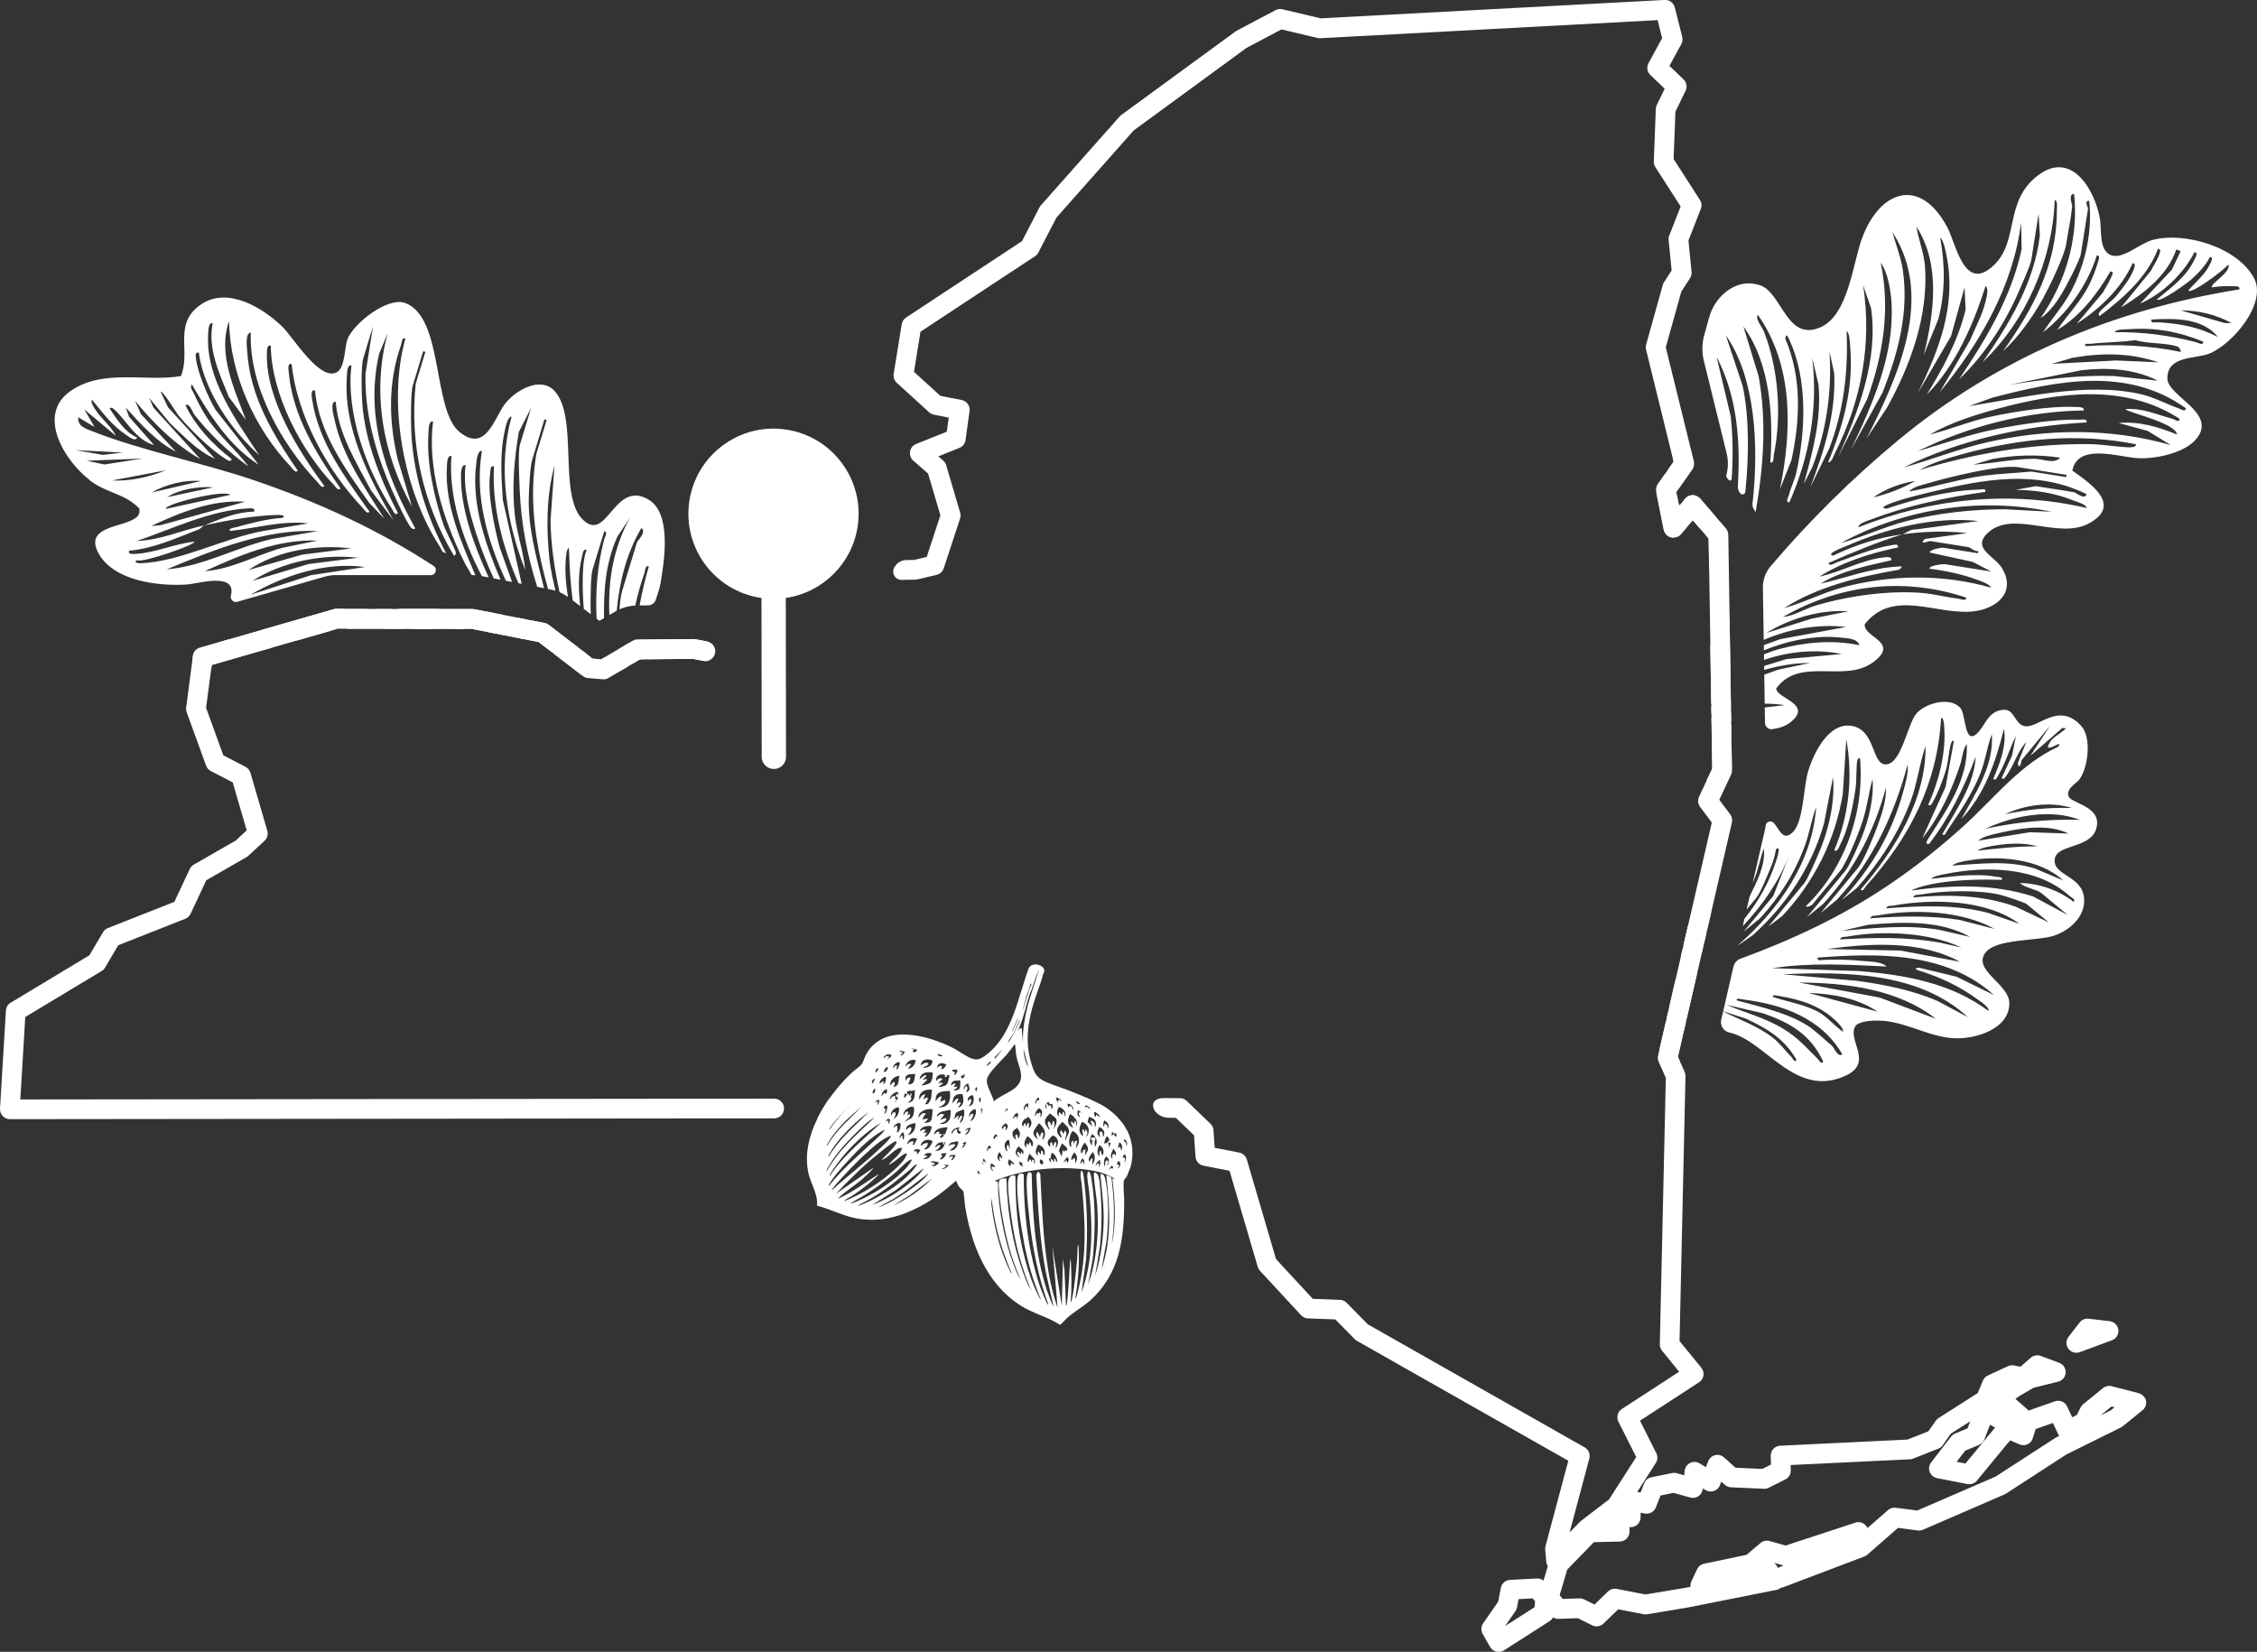 <?xml version="1.0" encoding="UTF-8"?>
<svg id="a" xmlns="http://www.w3.org/2000/svg" width="800.3" height="585.76" viewBox="0 0 800.3 585.76">
  <rect x="0" y="0" width="800.3" height="585.76" fill="#333333" stroke="none"/>
  <defs>
    <style>
      .b {
        fill: #fff;
      }
    </style>
  </defs>
  <path class="b" d="M736.14,479.72c.44.01.88-.06,1.31-.22l11.42-4.23c1.52-.56,2.46-2.1,2.26-3.7-.19-1.61-1.46-2.87-3.07-3.06l-7.48-.88c-1.23-.14-2.43.37-3.18,1.34l-3.94,5.1c-.95,1.24-.98,2.95-.05,4.21.66.89,1.67,1.4,2.73,1.42v.02Z"/>
  <path class="b" d="M398.62,425.32c0-1.46-.49-5.79-.03-6.82.18-.41.65-.85.91-1.27.04-.07.09-.17.14-.27l1.28-3.21s-.01,0-.02,0c1.13-4.15.79-8.56-1.02-12.46h.02s-.21-.39-.21-.39c-.3-.33-.97-1.71-1.26-2.1-2.15-2.94-5.13-5.59-8.4-7.25-4.85-2.45-8.7-3.97-12.22-5.3-2.66-1-6.03-1.95-8.41-3.35-2.37-1.4-3.02-3.56-3.77-6.03-2.82-9.35-.35-18.18,2.89-27.11,0,.02.01.03.02.05l1.09-3.38c.02-.16.05-.32.09-.48.08-.35.25-.66.39-.99l.12-.38s.02-.06.02-.09c.44-2.23-4.31-3.73-5.5-1.08-3.73,10.04-5.71,23.24-14.53,30.24-1.55,1.23-3.16,2.55-5.24,1.86-2.55-.85-4.8-2.75-7.2-3.96-8.99-4.54-24.74-8.75-30.72,2.46-.51.96-.98,2.7-1.59,3.47-.63.79-2.72,2.23-3.63,3.1-8.92,8.47-18.02,22.58-15.19,35.4.86,3.88,3.43,7.42,3.06,11.56,4.44,1.13,8.44,3.28,12.94,4.3,8.34,1.88,16.14-.11,23.55-3.98,4.68-2.44,8.89-5.7,12.83-9.18.26.69.54,1.43.95,2.04.34.51,1.52,1.52,1.62,1.72.15.3.47,4.35.59,5.15,2.14,13.56,7.48,27.55,19.59,35.31,4.51,2.89,9.6,4.01,14.07,6.89.25.03,2.08-2.03,2.51-2.41,2.45-2.18,5.52-3.86,8.05-6.1,10.78-9.52,12.27-22.42,12.2-35.96ZM398.68,409.29c.22.08.38.25.47.45.29.63-.02,1.93-.35,2.53-.23-.19.12-.63.13-1,0-.29-.18-.64-.29-.9l-.73.22.77-1.31ZM396.27,414.26l.57-.91-.23-.37-.62-.13.55-1.22c1.06.52.91,2.29-.26,2.63ZM399.45,406.33c-.24-.18-.04-.56-.14-.89-.06-.2-.39-.75-.59-.7l-.29.21.26-.98c.84.47,1.18,1.46.77,2.36ZM397.58,408.06l-.36-1.44-.87.52.58-2.12c1.02.66,1.21,2.01.65,3.04ZM394.56,414.4l-.6-.24-.73.75c.25-.56.41-1.21,1.02-1.47.47-.06.53.73.31.97ZM394.78,407.36c.53.61,1.26,1.54.77,2.36-.23.1-.4-.98-.87-.45-.58.65-.12,1.6-.2,1.62-1.27-.83-.13-2.48.3-3.53ZM392.64,413.36c-.24-.36.33-.84.32-1.32-.02-.58-.63-.81-.96-.15-.22.43-.08.7-.14,1.08-.03.17-.09.61-.34.45-.07-1.26-.26-2.33.76-3.32,1.24.74,1.04,2.18.36,3.28ZM394.51,401.01l-.04.52,1.14.71-.13-.52c.53-.08.55,1.28.1,1.42l-.79-1.09-.49.88c-.22-.63-.08-1.34.22-1.92ZM389.66,413.86c-.25-.23.29-1.04-.06-1.31-.41-.32-.75.72-1.09.61-.08-.42,1.43-2.23,1.65-1.64-.33.43.15.59.04,1.06-.11.45-.36.86-.54,1.28ZM389.86,408.53c-.12.51.13,1.02-.14,1.51-.86-1.31-.62-2.67.13-3.97,1.45.69,2.02,2.86.77,4.01l.34-.76h-.34s-.31-1.21-.31-1.21c-.27-.28-.41.23-.45.43ZM388.23,403.33l-1.43.17c.03.46.11.96.67.94-.35.54-.27,1.13-.22,1.73-1.26-1.02-.72-2.8-.02-4.04,1.69,1.22,2.18,2.84,1.02,4.67l-.14-2.04c.28-.48.46-.94.12-1.45ZM383.55,409.11c-.89-1.2.36-2.87,1.03-3.93.14-.03.66.8.77.97,1.02,1.68.08,2.1-.65,3.66l.21-2.1c-.9-.31-1.05.82-1.36,1.41ZM381.93,404.53c-.69-.25-1.08.77-1.29,1.25l.02-1.27c-1.26.22-.73,1.33-.8,2.2-1.64-.59-.24-5.47.52-5.62,2.59,1.22,2.86,4.04,1.08,6.15l.48-2.71ZM378.59,412.39l-.49-.95-.94.86c.26-.81.69-1.4,1.26-2,.7.48.57,1.44.16,2.09ZM376.48,410.16c-.16-.44-1.1-2.04-.96-2.35l1.06-2.37c.62.68,2.19,1.46,1.8,2.54-.18.49-.38-.1-.65-.2l-.34.76-.56-.8-.35,2.41ZM373.72,412.22l-.8-1.27c-.66.13-.25.74-.25,1.17-.59-.19-.73-.92-.62-1.47l.42.28.43-2.19c.9.43,1.3.93,1.65,1.77.28.67.5.95.07,1.75-.27-.48-.1-1.26-.81-1.46l-.09,1.42ZM373.48,406.61l-.51-1.51c-.99-.28-.41,1.48-.61,1.56-.86-.55-1.05-1.48-.6-2.37.11-.22,1.33-1.55,1.43-1.57.7-.14,1.68.92,1.87,1.58.32,1.13-.15,2.14-.81,3.03l.32-1.92c-.7-1.38-.83.65-1.1,1.21ZM369.11,409.42l-.95-1.16c-.39.62-.18.93.06,1.49-1.78-.74-.67-2.65-.09-3.89,1.12.4,2.09,1.14,2.28,2.36.03.22.09,1.3-.1,1.36-.64.23-.16-1.71-1.12-1.6l-.09,1.42ZM365.93,412.03c-.48-.07-.14-.39-.34-.63-.06-.07-.41-.18-.52-.3-.12.06-.32,1.21-.64.81-.32-.4.35-2.37.63-2.83.77,1.24,2.43,1.73,1.72,3.52-.49-.31.03-.87-.07-1.05l-.74-.41-.04.9ZM362,409.35l-.94-.97c-.48.18-.43.71-.23,1.1.2.41.67.56.69.94-1.93-.85-1.65-2.69-.24-3.95.32.62,1.36,1.06,1.57,1.68.07.21.05,1.1-.11,1.18l-.64-1.02-.1,1.05ZM358.28,413.55c-.95-.37-.93-1.64-.55-2.44.25.02,2.37,1.65,1.73,1.87l-1-.63-.17,1.2ZM360.28,404.18c-1.11-.68-1.68-2.09-.92-3.24.35-.53.97-.46,1.19-1.04,1.21,1.32,1.42,2.27.61,3.94l-.51-1.51-.48.08c-.42.49.22,1.75.11,1.77ZM362.46,412.4c.16.37.09.66-.22.91l.52.05c-.11.42-.2.29-.52.14-1.07-.54-.55-.82-.82-1.65l1.04.55ZM365.03,405.03l-.33,1.14-.56-.8c-.35.54-.29,1-.16,1.58-1.44-.95-.46-2.94.35-4.06,1.22.8,2.62,2.16,1.65,3.67-.66-.32-.14-1.35-.96-1.53ZM368.41,398.3c1.82,1.54,2.94,3.55,1.44,5.78-.5-.13-.19-.23-.14-.51.1-.57.51-1.58-.11-1.99-.32-.21-.28.06-.4.28-.26.47-.33.87-.43,1.37l-.98-1.9c-.78,1.06-.12,1.69.26,2.68-2.96-1.98-1.21-3.54.36-5.7ZM372.23,394.69c.77.78,2.25,1.38,2.42,2.56.16,1.12-.57,2.23-.98,3.22l.28-1.94c-.72-2.72-.83.61-1.01.7-.35-.53-.46-1.34-1.11-1.6-.9,1.13.45,2.06.21,3.21-.8-1.76-2.28-2.56-1.06-4.6.34-.57,1.03-.87,1.25-1.54ZM368.89,411.15c.88-.04,1.43,1.63.66,1.74-.78.11-1.13-1.2-.66-1.74ZM380.93,398.59l-1.02-1c-.18.31-.17.64-.07.98.13.43.64.87.7,1.32-2.28-.8-2.15-3.1-1.11-4.89,1.62.82,3.03,2.61,2.21,4.47l-.09-1.42-.6-.72-.02,1.27ZM378.95,400.54c.04.15.14.92.12.97l-1.26,2.82c-.24-.06-.09-.36-.07-.54.14-.94.92-2.35-.23-2.89l-.4,1.29-.81-1.46c-.95.96.15,1.85.14,2.54,0,.66-1.16-.91-1.24-1.05-1.07-1.77.3-3.19,1.5-4.43.77.85,1.95,1.57,2.25,2.75ZM384.79,401.42c-.33.12-.49-1.43-.9-.86-.35.5,0,1.43.23,1.94-.27.56-.84-.32-.96-.52-.85-1.41-.17-2.84.5-4.18.86.27,1.82,1.12,2.18,1.96.48,1.14.14,2.38-.53,3.36-.22-.27.2-.78.26-1.17.08-.51-.16-1.29-.74-1.42l-.04.9ZM380.83,408.62c1.34,1,1.32,2.54.46,3.87l-.07-1.3c.01-.24-.33-.75-.58-.52-.9,1.53-.93.3-.55-.67.17-.42.63-.87.74-1.38ZM383.99,410.77c.15.03-.05.24,0,.29.08.09.26.08.33.21.27.56.24,1.08-.09,1.62-.25-.31.2-.93-.42-1.1l-.85,1.08c.02-.47.56-2.14,1.03-2.1ZM387.49,408.49c1.06,1.38.85,3.15-.19,4.5l.12-2.13-.41-.09-.72,1.22c-.7-1.19.47-2.59,1.2-3.49ZM392.94,405.34c.32-.16.6-.26.93-.04l-.6,1.75c-.25-.13.02-.51-.02-.81-.05-.31-.21-.59-.31-.89ZM392.57,402.88c.45.53,1.11,1.17.56,1.85-.02.03-.4-.2-.33.42l-1.24.39c.07-1,.3-1.9,1.01-2.66ZM391.58,397.31c1.15.57,1.89,1.69,1.25,2.94-.24-.19-.01-.53-.16-.89-.37-.89-1.23-1.26-1.14.12l-.3-.14c.02-.73-.07-1.38.36-2.04ZM389.81,399.63c1.5.64,2.3,2.05,1.35,3.54-.25-.38,0-.91-.2-1.38-.13-.29-.33-.52-.62-.65-.89.57-.29,1.26-.29,2.07-1.4-.95-.93-2.33-.23-3.58ZM389.88,396.18l-1.24-.92v.82c-.79-.15-.71-1.19-.64-1.84.36-.08,2.32,1.2,1.88,1.94ZM388.24,399.85l-.09-1.42c-.15-.48-.52-.72-.97-.9-.24-.09-.4-.3-.49.06l.64,1.84-1.68-1.57.48-1.89c1.91.6,3.21,1.85,2.11,3.88ZM386.54,392.9s.03.5,0,.5l-1.16-.88-.33.14-.11.4-.23-.93c.28-.67,1.67.49,1.81.77ZM383.52,394.43c-.38.38-.76-.27-.92.41-.13.58.48.85.47,1.41-1.48-.64-1.04-1.45-.98-2.73l1.42.92ZM382.95,391.61c-.7-.07-1.47-.27-1.32-1.14.53.23,1.28.44,1.32,1.14ZM380.65,393.88c-.44-.74-.37-1.53-1.42-1.73l-.26.8c-.17-.57-.73-1.02-.45-1.66,1.24.13,2.45,1.28,2.13,2.6ZM377.61,396.18l-.24-1.49-.52-.5-.24,1.36-.95-1.16c-.46.62-.15,1.02,0,1.64-1.43-.75-.85-2.44-.23-3.58,1.6.51,3.09,1.99,2.18,3.73ZM374.54,389.13c.7.38,1.88.57,2.08,1.48l-.91-.57c-.53.01-.4.49-.5.86-.35.1-1.05-1.63-.67-1.77ZM371.68,390.6c.11-.03.39.73.63.83.26.11.61-.22.79.07.34.66.28,1.25-.11,1.89-.56-.21-.02-.83-.46-1.28-.1-.09-.23-.13-.35-.18l-.35.57c-.02-.52-.24-.82-.72-1.05-.09.7-.34,1.03.18,1.64-.14.39-.13.16-.32,0-.97-.87.08-1.72.7-2.48ZM368.45,392.89c1.56.97,1.33,2,.48,3.44-.35-.31.34-1.62-.22-1.75-.29-.07-.56.57-.64.81-.34-.07.3-.63-.17-.62-.6,0-.45,1.24-1.01.83.15-1.06.63-2.14,1.57-2.7ZM368.52,390.28c-1-.49-.88.68-1.22,1.29-.74-1.32,1.43-3.69,1.22-1.29ZM362.9,397.28c.46-.6,1.36-.71,1.67-1.44,1.28,1.53,1.73,2.65.26,4.33v-1.83s-.42-.1-.42-.1l-.58,1.3-.28-1.22c-.34-.41-.63,1.05-.77,1.12-.72-.56-.35-1.53.13-2.15ZM364.37,391.17c.55.1.27,2.18-.12,2.51l.17-1.2-.49-.14c-.66.37-.43,1.09-.56,1.68-.85-1.05-.1-2.35,1-2.85ZM360.84,394.54c.44.78.2,1.55-.2,2.29-.28-.25.27-.82-.41-.9-.51-.06-.61.93-1.1.59.32-.9.73-1.69,1.71-1.98ZM353.64,403.04c-.64-.24-.73.4-.94.87l-.44-.21c-.01-.61.27-1.06.78-1.39.38-.17.72.67.6.73ZM356.06,394.78c.12-.74.48-1.71,1.34-1.78l-.19.83-.38-.19-.77,1.13ZM364.48,378.02c-.35.12-.96-2.28-1.04-2.58-.27-1.06-.55-2.33-.49-3.42l1.53,6ZM368.42,343.87l-3.31,10.31c-1.49,5.07-2.55,10.25-2.4,15.54l-.45-5.15-.65.12-.8,1.06c2.08-4.3,2.91-9.02,4.4-13.51.16-.47.45-.9.61-1.37.81-2.35,1.51-4.75,2.59-7ZM361.23,362.36c.09-.18.14-.62.39-.46-1.13,2.7-2.36,5.31-4.01,7.73-.28-.08,0-.43.09-.6.51-.94,1.31-1.89,1.82-2.85.64-1.22,1.09-2.58,1.71-3.82ZM365.79,348.92c-1.48,3.22-2.16,6.73-3.39,10.03l1.72-6.29c.53-1.18.9-2.42,1.28-3.66.1-.32.13-.21.39-.08ZM361,361.25l-1.98,4.43-.15-.07,1.98-4.43.15.07ZM355.68,371.88l-2.91,3.64-.06-.62,2.97-3.02ZM345.88,393.15c.69,1.48-.31,4.05-1.9,4.46.33-.26,1.57-2.66.82-2.66-.63.17-.9.66-1.11,1.25-.57-1.33.96-2.75,2.19-3.05ZM347.66,389.19c.38.68.13,1.28-.22,1.91-.43-.55-.6-1.64.22-1.91ZM340.2,400.32c-1.39.01.44.84.51,1.14l-.44.73c-.12-.29-.64-.3-.73-.43-.15-.22-.2-1.32-.39-1.36-.95.15-1.2,1.14-1.72,1.79-.21-.53.24-1.33.62-1.69.21-.2,2.07-.94,2.2-.71l-.26.23.21.29ZM350.88,376.68c.21-.16.16-.38.52-.13-.26.69-1.04,1.22-1.73,1.42.28-.47.79-.97,1.22-1.3ZM346.38,385.5c.26.54.02,1.05-.23,1.54-.41-.47-.51-1.3.23-1.54ZM344.92,388.36c.87,1.49.4,3.82-1.53,4.03.52-.71,1.22-1.65.86-2.55-.62-.19-.78.44-1.08.8-.45-1.11.71-2.29,1.76-2.28ZM341.77,393.33c.45,1.66.08,3.55-1.14,4.8-.32.12-.27-.14-.2-.36.2-.65.7-1.24.7-1.98-.33-.57-1.39,1.32-1.58,1.49l.3-1.69-1.59,1.3c.33-.71.17-1.49.63-2.15.53-.76,2.07-1.01,2.88-1.41ZM333.22,406.07c-.16.02-.33.01-.49.07-.5.17-.71.68-1.16.76.41-1.43,1.33-1.73,2.63-1.92l.48,1.11c.2-.42.24-.71-.08-1.04l.56-.02c-.15,1.79-1.82,3.52-3.69,2.93,1.08-.19,1.38-.74,1.99-1.58l-.24-.3ZM328.41,409.73c-.49-.1-.42.21-.75.18.39-1.16,1.78-1.24,2.73-.79-.49,1.29-1.74,2.4-3.14,1.71.19-.22.52-.09.85-.25.34-.17,1.06-.69.31-.84ZM329.11,405.43c-.93-.27-1.87.2-2.43.93-.43-.48.2-1.2.61-1.56.97-.86,2.38-.75,3.44-.11-.5,1.27-1.47,3.18-3.1,2.83.15-.37.57-.36.82-.68.3-.4.43-.96.67-1.4ZM323.7,404.68l-1.05.25-1.08.97c.36-1.79,1.91-2.91,3.66-2.03l-1.18,2.22-.45-.2c-.04-.11.7-1.01.11-1.21ZM321.35,400.67c-.26-.16.03-.88.15-1.07.5-.82,2.14-1.22,3.04-1.34.35,1.61-.75,4.23-2.67,4.11,1.95-1.33,1.72-4.13-.52-1.7ZM322.7,395.41c-.03-.18-.15-.34-.36-.25l-.69.52.28-1.24c-.15-.48-.75-.1-.94.16-.23.31-.33,1.01-.69,1.02-.27-1.6,1.59-3.09,3-3.25,1.54-.18.77,2.91.28,3.72-.52.85-1.94.84-2.44,1.74-.29-.08,0-.41.11-.55.41-.55,1.56-1.14,1.45-1.88ZM316.04,395.73c-.57-1.59,1.13-3.07,2.63-3.19.56,1.49-.34,3.82-1.98,4.21,1.64-1.69.5-3.79-.65-1.02ZM317.18,388.56l-.97.46-.84,1.28c.18-1.77,1.22-2.63,2.79-3.15.25.07.55.99.34,1.07l-.39-.36-.47.59.53.9.43-.54c-.16.92-.59,1.52-1.18,2.22-.49-.47.49-.54.48-1.07l-.6-.28c.18-.38.32-.87-.12-1.13ZM313.24,393.01c.18-.59.54-.99,1.15-1.13.68.14.05,3.24-.99,3.22.32-.69,1.1-2.18-.16-2.09ZM315.22,396.72c.6.17.17,1.57-.1,1.89l-.16-1.13c-.6-.32-.53.22-.92.28.16-.53.59-1.05,1.19-1.04ZM320.78,389.24c-.52.19-.04-1.29.09-1.42l.83.18c.32-.56-.67-.54.19-1,.51-.28,1.22-.3,1.72.03l-.2-.36c.32-.27.5.19.64.2.03,0-.03-.53.36-.39-.15,2.28.27,4.27-2.64,4.68.38-.57,1.45-1.04,1.37-1.82-.01-.12-.24-.22-.21-.35.14-.62.81-.95-.11-1.39.14.69.22.96-.56.85l.2-.46c-.93-.33-1.36,1.15-1.67,1.27ZM335.62,396.62c-.35-.49-2.02.7-2.16.32l1.28-1.63c-1.13-.7-1.8.2-2.66.82.14-1.23,1.07-1.74,2.12-2.09l3.01-.56c-.27.99.04,2.13-.34,3.11-.57,1.49-2.17,2.34-3.72,1.85,1.1-.44,2.14-.39,2.47-1.83ZM332.61,392.7c1.12-.56,2.57-1.01,2.59-2.5-.23-.4-1.55.66-1.92.61l.66-2.08-1.01.33-1.22,1.59c-.14-3.63,2.21-3.73,5.08-3.77.5,3.29-.22,6.2-4.17,5.83ZM330.69,393.31c-.13,2.41.36,5.19-3.09,4.85.67-.38,1.21-.77,1.43-1.56l-2,.39c.35-.73.51-1.56,1.26-2-.54-.32-1.05-.27-1.53.13l-1.17,1.4c.11-.49.03-.93.27-1.41.71-1.39,3.33-2.2,4.83-1.8ZM329.31,391.18c-.31.34-.87.69-1.31.38.45-.75.85-1.42,1.02-2.29-.73-.27-1.18.53-1.77.67.19-.49.47-.96.65-1.45.09-.23.32-.39-.06-.48l-1.05.58-1.02,1.79c.27-.58.07-1.22.25-1.81.58-1.83,2.74-2.38,4.44-2.14-.25,1.6.03,3.42-1.16,4.74ZM329.85,383.96c-.31.36-2.89,1.2-3.04.83l1.9-1.81-.27-.39-1.18.39c.18-.63.87-.89,1.18-1.4.3-.5-.53-.23-.77-.19l-1.61,1.41c.38-2.62,2.49-2.74,4.67-2.48.07,1.06-.15,2.81-.87,3.64ZM317.06,399.22c.41-.57,1.52-1.27,2.21-.87.21.87-.13,2.76-.96,3.16-.23.11-.24.12-.31-.14.41-1.15.45-3.17-1.04-1.57-.28-.07,0-.45.09-.59ZM320.04,401.55c.69-.12.7,2.13.33,2.53-.56-.03-.18-1.56-.66-1.39-.25.09-.45.99-.78.93.1-.91.49-1.43,1.11-2.07ZM326.45,401.13l-.27-.21c.43-1.44,2.79-1.86,4.08-1.53.31.22-.36,1.86-.54,2.18-.3.53-1.2,1.71-1.91,1.45l.99-1.39-1.34.13.85-1.08c-.7-.29-1.41-.18-1.85.45ZM326.37,407.87l-.99,1.39c-.57-.1.03-.56-.28-.85-.34-.31-1.09-.08-1.1-.14.31-.99,1.59-.89,2.38-.4ZM332.79,402.13l.49-.69-.87-.12-1.19,1.03c.05-1.4,1.24-2.06,2.46-2.35.26-.06,2.32-.36,2.37-.25l-1.01,2.66-.39-.36-.21.46c.98-.08-.62.93-.82,1.01-.1.05-.34-.48-.32-.51.13-.18.74-.38.75-.86l-1.27-.02ZM342.21,384.86c.27-.36.79-.37,1.04-.76l.57,2c-.18.6-.58,1.15-1.26,1.17.34-.69.7-1.33.28-2.07-.48-.35-.85.91-1,1.2-.32-.36.13-1.23.36-1.54ZM341.29,388c.46,2.01.83,4.21-1.7,4.89.28-.72,1.01-1.06.96-1.95-.6-.26-.97.37-1.32.69-.23-.53.24-1.06.42-1.55.09-.23.31-.39-.06-.48l-.75.35-1.04,1.41c-.29-2.44,1.19-3.71,3.49-3.36ZM341.5,381.47l.05-.53.54.24c-.1,1.32-1.56,1.84-1.27.17l.68.12ZM338.79,383.18c.29-.05.5.11.73.09.15,0,.58-.44.97-.04.06,1.9.27,3.89-2.38,3.32.49-.57,1.35-.35,1.29-1.25l-1.19.2c.09-.4.36-.65.58-.96.31-.44-.61-.25-.82-.16-.32.14-.47.55-.76.49.05-.94.65-1.54,1.57-1.69ZM339.36,379.43c.4.33-.47,2.05-1.18,1.66l.56-.85-1.04-.35-.08-.43c.48-.16,1.3-.39,1.74-.03ZM335,381.5c0,.61.59.65.78.07l-.21-.37,1.2.17c-.5,1.07-.35,2.35-1.2,3.32-.35.4-2.55,1.02-2.75.59l1.6-1.12c-.57-.35-1.2-.17-1.8-.07l1.55-1.42c-.8-.8-1.74.06-2.25.73-.28-1.84,1.27-2.73,2.91-2.32.63.16.17.15.17.4ZM335.56,377.53c.08.21-1.21,2.05-1.8,1.57.47-.71.33-1.34-.6-1.08-.39.11-.63.56-.99.55.52-1.79,1.93-1.89,3.4-1.04ZM334.23,374.37c-.68.56-1.27.02-1.88-.3.6-.55,1.27.06,1.88.3ZM330.68,376.1c-.11,2.08-1.69,2.41-3.38,2.68-.13-.41,2.56-1.08,1.77-1.76-.35-.3-.86-.16-1.25-.03-.51.17-.84.58-1.31.7.19-2.14,2.55-2.4,4.17-1.59ZM322.23,384.57c-.42-.21.78-1.93.55-2.3-.47-.75-1.44.47-1.66.88-.21-.19-.07-1,0-1.21.44-1.25,2.35-1.01,3.42-1.1-.39,1.71.03,3.54-2.31,3.73ZM321.92,378.94l1.28-1.63-1.19.02-1.08.97c.5-1.74,1.96-2.89,3.79-2.33-.22,1.46-1.18,2.99-2.79,2.97ZM325.23,372.36c-.44.68-.95.97-1.7.52l.71-.78-1.05-.11c.31-.44,1.97.22,2.04.36ZM318.96,381.46c-.59,1.59.18,3.58-2.15,3.99.24-.56.64-1.12.41-1.74-.24-.39-1.49.94-1.48,1.26-.21-.1-.09-.77-.05-.93.41-1.54,1.76-2.38,3.27-2.58ZM314.22,387.95c-.09.04-.35-.54-.8-.28l-.88,1.18c.09-1.21.62-2.25,1.83-2.66.33.61.19,1.18-.15,1.76ZM318.11,379.25c-.56.28.06-1.21.02-1.27-.66-.43-1.11.32-1.31.88-.67-.92,1.47-2.64,2.15-2.15.19.97-.37,1.8-.86,2.55ZM320.92,372.99c-.51.49-.81,1.42-1.67,1.27l.73-.87c-.05-.55-.59-.33-.94-.5l.06-.34,1.82.45ZM311.6,389.9c.43.81.07,1.54-.51,2.15l.16-1.39-.96.3c.19-.64.71-.89,1.3-1.06ZM313.32,384.62l-.05-1.31-1.45,1c.14-1.24.99-2.1,2.14-2.52.44.97.02,2.05-.63,2.83ZM314.71,378.46c.45.33-.62,2.03-1.35,1.59,0-.44.87-1.95,1.35-1.59ZM309.64,387.73c-.65-.14.23-1.52.53-1.78.48.38-.09,1.87-.53,1.78ZM316.18,374.16l-.7,1.15-.17-.44-.7,1.15.61-1.56-1.08.16-.9.79c.34-1.41,1.7-1.89,2.94-1.25ZM310.17,382.65c-.08.39-.23.66-.43.99-.14.23-.14.67-.48.43-.51-.49.7-1.95.91-1.42ZM311.51,378.85c0,.2-.93,1.9-1.14,1.32.12-.59.27-1.56,1.14-1.32ZM294.48,399.75c.73-1.26,1.94-2.43,2.79-3.63l4.74-4.66c-2.66,2.91-5.66,5.57-7.7,9.01-.29-.1.07-.57.17-.73ZM293.36,406.28c-.28-.09.07-.6.15-.76,1.89-3.62,5.87-7.76,8.9-10.52l3.81-3.12c-4.49,4.58-9.69,8.69-12.86,14.4ZM294.05,409.25c2.05-3.79,5.86-7.92,9.03-10.83,1.27-1.16,2.92-2.65,4.31-3.63.17-.12.34-.35.59-.28-5.07,4.86-10.51,9.54-14.16,15.65-.28-.13.13-.73.23-.9ZM293.37,414.43c2.18-4.17,5.82-8.29,9.11-11.63,2.4-2.42,5.08-5.06,7.96-6.83-6.24,5.98-13.07,11.67-17.29,19.38-.27-.12.13-.74.22-.92ZM294.26,416.95c-.3-.11.07-.56.17-.72.73-1.28,1.88-2.81,2.78-4.01,2.93-3.92,6.72-7.8,10.54-10.86,1.44-1.15,3.06-2.29,4.65-3.23-6.27,6.02-13.27,11.49-18.14,18.81ZM294.06,419.9c1.57-2.78,4.34-5.78,6.51-8.15,3.82-4.17,8.12-8.55,13.13-11.2l-.66,1.09c-6.39,6.23-13.52,11.82-19.08,18.84-.29-.09,0-.41.1-.57ZM295.27,421.42c1.12-1.49,2.69-3.15,3.96-4.55,2.41-2.63,4.97-5.21,7.6-7.62,2.66-2.44,5.55-5.13,8.91-6.51.24.38.02.55-.18.84-.87,1.26-2.92,3.09-4.1,4.2-5.19,4.9-11.04,9.31-16.32,14.14-.3-.1.02-.36.13-.5ZM299.54,425.64c.49-.46,2.17-1.28,2.88-1.75,2.73-1.83,5.4-3.84,7.81-6.08.41-.38,1.04-.87,1.24-1.4-4.68,2.98-9.16,6.36-14.23,8.65.07-.28.28-.41.47-.59,2.31-2.22,5.67-4.24,8.16-6.47,1.15-1.03,2.59-2.35,3.6-3.49.06-.07.15-.23.03-.26l-13.16,9.13c3.65-3.83,7.42-7.63,11.38-11.16,1.11-.99,9.15-7.69,9.91-7.53.19.04.26.24.24.41-.17,1.44-4.28,5.03-5.35,6.28,2.19-.67,3.83-3,5.75-4.01.49-.26,1.1-.49,1.63-.2-.83,2.56-3.31,3.86-4.84,5.9.63-.21,1.27-.66,1.82-1.03,1.12-.75,2.8-2.36,3.86-2.83.29-.13.57-.19.89-.16-.72,2.24-2.33,3.74-3.99,5.3-5.23,4.91-11.51,8.84-18.13,11.55-.12-.03-.03-.2.03-.26ZM301.42,426.75l4.63-2.63c3.89-2.4,7.61-5.09,11.12-8.03,1.52-1.27,3.4-3.37,4.9-4.42.39-.27.91-.46,1.38-.54-1.3,2.54-3.47,4.53-5.62,6.35-4.23,3.57-10.1,7.08-15.29,9.04-.16.06-1.1.28-1.11.23ZM304.22,427.45c1.57-.9,3.22-1.65,4.78-2.56,4.92-2.87,9.36-6.51,13.72-10.16.79-.66,1.41-1.68,2.51-1.87-2.13,3.41-5.46,6.16-8.75,8.41-3.05,2.08-6.96,4.26-10.37,5.66-.26.11-1.78.77-1.89.52ZM317.66,422.05l9.87-7.8c-1.1,1.96-3.18,3.74-4.92,5.19-3.91,3.27-8.63,6.09-13.39,7.86l8.44-5.26ZM311.21,428.21l5.29-2.89,3.76-2.42,9.07-6.92c-2.09,2.8-5.28,5.01-8.17,6.95-3.06,2.06-6.44,4.09-9.95,5.27ZM316.65,427.53l5.68-3.52,8.13-6.05c-3.83,4.03-8.78,7.28-13.81,9.57ZM330.22,413.17l1.08-.15c.65-.5-.89-1.03-1.38-.81.18-.87,2.99-.05,3.07.09-.71.77-1.76,1.76-2.77.86ZM334.28,410.86c-.2.14-1,.55-1,.02.46-.21.75-.66.85-1.15-.18-.13-.62-.37-.41-.66l1.9-.16c-.28.73-.68,1.5-1.34,1.96ZM336.33,406.28c-.01-.42.93-1.15,1.3-1.26.17-.05.4.06.57.02.48-.12.96-.53,1.59-.14-.05,1.52-1.32,3.42-3.01,3.05.69-.67,1.59-1.11,2.01-2.03-.97-.41-1.59,0-2.45.36ZM333.91,414.36c.19-.22.52-.09.85-.25,1.13-.56.64-.8-.27-1.04l1.99.06c-.62.71-1.53,1.72-2.57,1.23ZM337.6,411.43l-.27-.21.67-1.07c-.45-.26-.87-.06-1.28.12-.24.1-.46.31-.17-.12.52-.8,1.46-.58,2.26-.56-.13.77-.68,1.32-1.19,1.85ZM342.16,402.48l1.34-1.78c-.41-.27-.79-.12-1.04.27-.26-.06-.07-.28.03-.41.4-.45,1.13-.65,1.72-.64-.27,1.06-.88,2.33-2.06,2.56ZM341.01,407.1l.83-1.46-.65-.2,1.36-.58c.21.37-.86,2.31-1.55,2.24ZM347.7,395.43l.45-1.81-.66.25.63-1s.32.33.33.38c.16.6-.39,1.69-.75,2.18ZM352.37,390.74c-.26-2.36-3.05-5.99-2.34-8.28.77-2.49,4.89-6.13,6.73-8.26,1-1.16,1.89-2.38,2.81-3.6.16-.21.02-.31.4-.09.15,1.42.22,2.91.49,4.31.53,2.73,2.38,5.85,1.24,8.65-1.5,3.67-6.82,4.5-9.32,7.28ZM350.78,406.16c.46.21.62.71.57,1.17-.79-.34-1.24.14-.97.94-.94-.26-.07-1.58.4-2.11ZM346.66,414.94l.91,1.23c-.92.35-1.03-.54-.91-1.23ZM349.47,412.35c-.56-1.22-1.33-.28-.61.55l-.47-.2.27-1.81c.44-.03,1.14,1.33.81,1.46ZM355.55,400.41l-.35-.37c.13-.85.79-1.19,1.32-1.75,1.47.81.64,1.67.03,2.75l.08-1.61c-.66-.16-.89.48-1.08.98ZM351.76,414.58c.14.35.55.37.45.65-1.22-.41-1.02-1.63-.83-2.66.09-.22,1.26.71,1.37.93.02.05.03.5,0,.5-.77-.59-1.4-.39-1,.57ZM355.25,410.91l-.71-.87c-.16.28-.24.57-.2.9.04.41.39.51.35.81-1.46-.58-1.07-2.02-.43-3.12.32-.13,1.38,1.8.99,2.28ZM357.28,405.96c-.12.32-.35.64-.4.97-.06.42.6.99.2,1.32-1.27-1.2-1.15-3.43.57-4.14.26.11.6,2.82.29,3.24-.29-.46.06-1.15-.66-1.39ZM358.34,451.06c-.39-.72-.83-1.6-1.15-2.34-2.51-5.72-4.27-12.22-5.21-18.39-.28-1.82-.55-3.72-.55-5.55.56,2.37.76,4.81,1.21,7.2.96,5.1,2.36,10.08,4.21,14.91.59,1.53,1.2,3.04,1.89,4.53-.28.18-.31-.21-.39-.36ZM391.35,430.62c.08,7.35-.81,14.82-3.04,21.85l1.7-10.33c.62-6.01.74-12.07.32-18.09-.11-1.55-.37-6.36-1.07-7.44-.28-.43-.67-.71-1.16-.89-.08.17-.17.34-.22.53-.24.88,1.05,9.29,1.17,11.07.65,9.48-.03,19.22-3.22,28.25l1.65-9.3c.83-8.94,1.08-18.81-.4-27.7-.19-1.14-.22-2.5-1.17-3.29-.1.22-.23.44-.29.68-.36,1.41.46,5.18.61,6.85,1.14,11.99,1.5,24-2.76,35.54l1.64-11.82c.56-8.88.44-18.02-.58-26.86-.11-.93-.28-3.98-.87-4.48-.25-.16-.23-.11-.33.13-.51,1.15.12,3.46.24,4.72,1.21,12.76,1.92,24.96-1.27,37.57-.18.7-.35,1.6-.59,2.25-.06.17-.14.62-.39.46.78-4.93,1.29-10.09,1.23-15.09-.01-.99-.01-2.41-.14-3.36-.03-.2-.1-.61-.27-.15-.05,3.48-.36,6.97-.77,10.42-.33,2.76-.7,6.2-1.36,8.87-.04.17-.07.74-.36.58.38-4.66.3-9.35.08-14.02l-.24-1.17c-.26,3.32-.34,6.66-.62,9.98-.16,1.85-.26,4.28-.6,6.05-.03.17-.02.59-.29.43l-.52-12.27-.55-4.15-.41,16.67-3.38-21.31,1.9,21.93c-2.1-5.79-3.23-12.03-4.05-18.14-1.29-9.72-1.58-19.54-2.1-29.32l-.77-.9-.63,1.18c.57,11.56,1.24,23.15,3.35,34.54l2.76,12.17c-.28.11-2.18-5.15-2.34-5.63-4.35-13.17-5.14-27.58-5.41-41.35-.04-.5-.79-.75-1.16-.45-.77.63-.63,4.09-.6,5.17.09,3.52.54,7.52.92,11.04,1.12,10.36,3.1,20.69,6.72,30.47-.03.12-.21.03-.26-.03-.21-.23-1.2-2.52-1.41-3.01-2.01-4.67-3.39-10.04-4.43-15.02-1.91-9.21-2.6-18.6-2.6-28-1.31-.81-2.06-.04-2.22,1.35-.64,5.63,1.3,17.44,2.4,23.26,1.29,6.8,3.24,13.45,5.93,19.83-.32-.17-.48-.63-.65-.95-3.03-5.5-5.19-13.4-6.43-19.57-1.57-7.78-1.93-15.5-2-23.42-2.8-.7-2.65,2.53-2.56,4.4.18,3.51.73,7.55,1.24,11.05,1.27,8.76,3.47,17.24,7.05,25.35l-1.42-2.56c-4.99-11.73-7.15-24.56-7.49-37.27-2.81-.19-2.84.69-2.69,3.05.43,6.78,1.86,14.84,3.65,21.39,1.07,3.91,2.51,7.69,4.04,11.43l-1.02-1.83c-3.96-9.09-6.06-19.03-6.88-28.89-.06-.73,0-3.46-.16-3.86-.21-.49-.64-.29-1.06-.29l.1-.23c9.19-3.8,20.28-5.07,30.18-4.17,4.37.4,8.64,1.18,12.43,3.56l-1.02-.18c.94,7.7,1.45,15.63-.17,23.29l.51-4.81c.3-4.42.29-8.85-.08-13.26-.06-.7-.49-5.34-.65-5.57-.16-.23-1.11-.63-1.42-.73-.22-.07-.23-.2-.32.12,1.26,11.06,1.97,22.49-1.7,33.24l1.82-10.5c.63-5.66.89-16.52-.6-21.92-.24-.87-.57-1.66-1.65-1.4.39,4.75,1.11,9.46,1.16,14.24Z"/>
  <path class="b" d="M278.63,212.03l.08,56.35c0,2.38-1.92,4.31-4.3,4.32-2.38,0-4.31-1.92-4.32-4.3l-.08-56.35c-16.49-2.36-27.97-17.64-25.61-34.14,2.36-16.49,17.64-27.97,34.14-25.61,16.49,2.36,27.97,17.64,25.61,34.14-1.89,13.24-12.28,23.66-25.52,25.6h0Z"/>
  <path class="b" d="M90.84,228.58c2.81-.13,9.52-1.76,14.59-1.5l12.18-3.5c-.4.06-.8.12-1.2.19-.23-1.45,2.85-1.46,3.74-1.58,2.52-.36,11-.77,13-.16,1.05.32,2.17.63,3.3.95h6.3c-7.98-3.53-17.42-4.33-26.03-3.54-4.93.45-9.74,2.3-14.69,2.51,13.47-6.58,29.93-4.37,43.62,1.04l18.65.02c-1.56-2.38-3.19-4.72-4.86-7.02l-17.55-.02c2.12.93,4.22,1.92,6.27,2.96-1.26,2.06-4.43-1.36-5.07-1.55-1.37-.42-2.84-.9-4.35-1.41h-5.93s10.97,3.33,10.97,3.33l-.24.78-13.55-4.12h-10.72s-.05-.01-.07-.01c-.3,0-.6.05-.9.13l-40.83,11.74c4.88.83,9.85.93,13.36.77Z"/>
  <path class="b" d="M173.34,224.19l1.84.36c-.17-2.42-.36-4.83-.49-7.24l-2.08-.41c.19,2.44.43,4.86.73,7.29Z"/>
  <path class="b" d="M170.37,218.82c-.03-.79-.06-1.58-.09-2.37l-.22-.04.31,2.41Z"/>
  <path class="b" d="M185.8,226.63c.27-2.35.61-4.66,1.04-6.94l-3.06-.6c-.21,2.36-.33,4.71-.37,7.07l2.39.47Z"/>
  <path class="b" d="M181.23,219.57c.04-.32.08-.63.12-.95l-.19-.04.07.99Z"/>
  <path class="b" d="M176.94,224.9l1.35.26c.08-2.36.17-4.72.3-7.08l-2.23-.44c.1,2.44.22,4.9.57,7.26Z"/>
  <path class="b" d="M187.84,219.89c-.33,2.33-.58,4.66-.77,6.99l3.9.76,4.7,3.62c.59-1.36,1.26-2.73,2.04-4.11,1.78,1.09-.52,3.6-1.31,4.68l9.78,7.52c1.13-2.13,2.23-4.3,3.09-6.46l-14.69-11.3c-.43-.33-.93-.55-1.46-.66l-5.28-1.03Z"/>
  <path class="b" d="M601.84,327.7c-1.53.72-2.57.85-3.33.61l-1.62,7.01,3.07-3.71.54.45-3.96,4.79-.61,2.64c2.84-2.72,5.56-5.56,8.21-8.53.37-.41.79-1.27,1.26-1.58l1.39-6.02c-1.24,1.83-2.83,3.34-4.96,4.34Z"/>
  <path class="b" d="M598.03,342.73c1.84-1.58,3.66-3.26,5.45-5.01l.5-2.17-3.05,3.68c-.37.44-4.12,1.82-2.91,3.5Z"/>
  <path class="b" d="M597.76,339.78l5.78-4.74c.26-.29.51-.58.77-.86l.74-3.21-7.29,8.81Z"/>
  <path class="b" d="M591.75,357.64c2.16,1.01,4.15,2.29,6.27,3.38l.07.09,3.66-15.86c-2.56.82-5.12,1.61-7.69,2.38l-2.31,10.01Z"/>
  <path class="b" d="M594.95,374.77l1.65-7.15c-.24-.49-.43-.96-.54-1.05l-5.34-4.42-2.26,9.8c2.15,1.93,4.47,3.6,7.24,4.49l-.75-1.67Z"/>
  <path class="b" d="M625.8,294.34v.03s-.01.03-.01.03l-4.29,18.62c.1-.22.2-.43.3-.64,1.66-3.82,2.21-7.7,3.65-11.54.6,5.96-2.44,11.7-5.07,17.07l-1.07,4.64,3.55-4.29c1.41-1.71,4.1-8.45,5.15-10.94.78-1.87,1.42-4.12,1.72-6.14,2.21-1.92,0,4.25-.07,4.49-2.49,7.6-6.27,14.1-11.11,20.17l-.6,2.62c6.99-7.43,12.8-15.81,16.66-25.49l-5.83,14.73-10.5,12.69,5.78-4.74c7.07-7.65,12.44-16.18,15.99-25.95,1.62-4.46,2.31-9.12,3.93-13.56-1.29,19.53-13.16,36.24-27.55,48.9l-.03.14,5.23-3.65c11.81-10.68,20.75-24.11,25.12-39.44l3.21-16.48c.82,9.35-1.77,19.61-5.56,28.15-.91,2.06-3.47,8.04-4.59,9.39l-12.73,15.39,4.88-3.71c11.41-12.19,18.81-26.93,21.47-43.34l1.25-19.28c2.4,13.07.97,26.98-4.25,39.23.84.93,1.53-.78,1.86-1.42,3.11-6.02,4.7-13.78,5.68-20.45.38-2.57.18-8.32.64-10.02.09-.32.6-1,.93-.58,1.66,18.98-5.4,39.08-19.19,52.35.35.68,2.12-.37,2.19-.46l9.83-11.88c2.54-3.07,6.69-13.53,8.05-17.69,1.61-4.9,2.17-10.08,3.55-15.02.57,6.56-1.32,14.41-3.78,20.52-1.05,2.61-4.36,10.2-5.85,12l-13.63,16.47,5.78-4.74c10.91-11.8,18.09-25.83,22.25-41.22.21,4.27-1.47,9.42-2.95,13.47-1.28,3.53-4.94,12.54-7.05,15.1l-13.18,15.93,5.78-4.74c12.64-13.67,20.33-30.2,25.09-47.96.35,3-.82,6.89-1.64,9.86-4.03,14.68-11.26,27.03-21.7,38.15l5.32-4.2c8.04-9.06,14.78-19.35,19.04-30.72,2.41-6.41,3.12-13.22,5.33-19.67.23,18.98-10.88,36.94-23.06,50.97.84.91,1.52-.81,2.09-1.44,15.49-17.24,25.17-36.24,26.49-59.51,1.02-.07,1.05,2.84,1.11,3.62.67,8.79-2.04,19.21-5.65,27.17.87.93,1.46-.77,1.84-1.42,1.53-2.56,3.34-7.44,4.27-10.36.97-3.03,1.22-8.13,2.02-10.15.14-.35.58-1,.92-.58l-2.92,16.21-8.25,18.2c6.12-7.6,10.42-16.92,13.44-26.16.76-2.33.93-5.6,2.32-7.19.56,12.68-7.23,23.41-13.74,33.67-.52.81-1.04,2.03.41,1.69,7.25-9.41,12.33-19.88,16.5-30.92-.51,10-6.99,18.97-11.83,27.5.92.95,1.37-.77,1.81-1.41,4.35-6.39,8.73-12.8,11.62-20.02,1.83-4.58,2.38-9.5,4.12-14.07.77,11.18-5.71,20.79-10.85,30.15,8.33-8.75,12.29-20.57,15.15-32.05,1,6.1-1.47,12.26-3.79,17.78.87.93,1.46-.77,1.85-1.42,2.55-4.3,3.92-9.33,6.17-13.77l-1.34,6.84-3.72,8.07c.81.9,1.63-.81,2.08-1.44,2.44-3.49,3.62-8.16,6.67-11.33l-3.04,7.5.37,1.2c.99-.51.76-2.01,1.03-2.33l10.05-12.15-6.95,10.62,11.26-9.79c2.16-.13,1.02.37.11,1.13-2.11,1.76-4.42,2.57-5.19,5.59.64,1.21,5.39-2.77,3.72-.15-13.39,6.21-22.2,17.67-32.77,27.39-8.69,7.99-18.01,15.38-27.8,21.95-16.33,10.97-33.93,19.19-52.15,25.87-1.25.46-2.18,1.51-2.48,2.8l-3.65,15.85,7.97,2.56c7.62,3.54,13.75,7.16,18.06,14.69-.75,1.14-1.32-.54-1.84-1.07-2.27-2.32-4-4.79-6.61-6.84-5.1-4-11.84-6.4-17.6-9.27l-.67,2.9c-.48,2.07.83,4.11,2.9,4.56.08.02.17.04.26.06,12.66,2.94,23.27,23.72,41.25,15.09,9.81-4.71-.22-12.91,3.34-17.69,1.63-1.53,5.94-1.76,8.27-1.7,9.19.23,17.33,5.75,26.48,6.26,7.61.43,19.94-3.34,19.64-12.64-.21-6.63-12.98-11.47-8.52-17.63,3.68-5.09,18.46-4.16,24.28-6.07,5.3-1.74,10.63-6.23,10.79-12.17.25-9.31-11.12-8.77-10.44-14.94.61-5.5,12.63-3.67,14.72-10.85,2.33-8-8.91-8.87-9.82-11.5-.95-2.77,2.84-4.58,3.85-5.96,3.08-4.16,4.38-14.76.73-18.88-8.12-9.15-15.57,1.2-20.37-.08-3.29-.88-3.47-5.88-6.99-5.76-5.75.19-6.55,5.42-9.67,8.39-4.53,4.31-3.91-6.65-5.87-8.97-3.64-4.29-12.58-1.74-15.69,1.99-3.06,3.66-5.18,17.43-10.5,17.94-5.49.53-3.63-12.27-12.5-13.65-8.3-1.29-13.75,10.35-15.51,16.78-1.48,5.42-1.51,17.36-5.29,20.97-3.62,3.45-4.76-1.38-6.81-3.4,0,0-.02-.02-.03-.02-.95-.93-2.57-.32-2.73.99-.06.53-.15,1.06-.27,1.59ZM662.6,327.91c11.83-1.03,25.36-1.64,36,4.33l-10.93-2.51c-11.53-1.92-23.04-.63-34.56.34l9.5-2.16ZM655.03,332.12c12.22-2.23,29.16-1.55,40.44,3.9l-7.37-1.71c-11.8-2.14-23.8-1.87-35.7-1.18.6-1.21,1.63-.82,2.64-1ZM694.95,341.05l-21.03-3.97-26.18-.54c15.32-2.05,33.19-3.16,47.21,4.51ZM644.48,375.44c-4.38-4.34-6.77-7.32-12.25-10.67-6.32-3.86-13.27-5.53-19.96-8.44l12.97,3.02c9.62,3.38,16.79,7.54,21.28,17.14-.73,1.11-1.49-.5-2.04-1.05ZM649.74,370.96c-2.69-2.22-5.85-5.32-8.64-7.15-7-4.58-17.25-6.85-25.25-9.05-.42-1.04,1.57-.41,1.96-.37,14.06,1.73,27.94,6.52,35.44,19.48-1.58,1.28-3.09-2.57-3.5-2.91ZM653.49,365.87c-2.68-1.86-5.15-4.74-7.83-6.48-4.58-2.96-11.81-4.13-16.98-5.85-.44-1,1.57-.45,1.95-.39,7.51,1.22,14.59,3.36,20.23,8.74.67.64,3.07,2.98,2.63,3.98ZM641.24,352.09c8.45.32,17.36,1.79,24.51,6.65l-24.51-6.65ZM666.54,353.76l-28.63-5.34c16.55.07,35.01,2.27,48.5,12.85l-19.87-7.51ZM687.06,354.98c-9.09-3.93-18.81-5.81-28.56-7.16l-26.35-2.33c22.19-.96,48.21-.85,65.65,15.21l-10.74-5.72ZM707.02,352.85l-13.3-6.51-13.24-3.17c-2.03.14-1.15.66.1,1.05,7.59,2.35,14.44,5.63,20.89,10.35.91.67,4.03,2.65,3.61,3.92-13.42-10-29.67-12.79-45.9-14.14l-30.71-1.02c13.39-2.06,27.05-1.24,40.51-.59-1.93-1.84-6.02-1.72-8.65-1.98-5.1-.51-10.34-.65-15.46-.23l-.58-.93c21.43-1.7,45.65-2.11,62.73,13.24ZM694.8,326.2c-10.5-1.63-21.11-1.31-31.66-.57.6-1.21,1.63-.82,2.64-1,12.96-2.36,29.83-1.7,41.52,4.79l-12.49-3.22ZM705.02,323.74c-11.87-3.11-24.17-2.55-36.24-1.62.6-1.21,1.63-.82,2.64-1,13.87-2.52,33.02-2.16,44.66,6.49l-11.06-3.86ZM714.77,321.54c-11.72-4.26-24.16-4.39-36.4-3.32.6-1.21,1.63-.82,2.64-1,7.85-1.43,20.68-1.77,28.39.13,1.51.37,8.49,2.64,9.27,3.28l7.83,6.48-11.73-5.57ZM735.27,319.8c-5.14-4.05-12.45-6.66-19.05-6.66,1.64,1.61,6.06,2.29,7.55,3.52l9.45,7.82-12.32-6.59c-14.09-4.53-28.81-4.11-43.26-2.09,2.71-1.36,6.47-2.18,9.45-2.67,7.29-1.19,15.43-1.36,22.79-1.14.25-1.14-1.4-.96-2.09-1.09-7.49-1.33-15.59-.07-23.07.74,1.17-1.06,3.51-1.39,5.06-1.7,14.4-2.93,32.54-2.65,44.05,7.77.63.57,2.35,1.25,1.44,2.09ZM731.55,312.2l-10.1-4.26c-9.61-2.95-19.43-1.61-29.21-.99,1.15-1.04,3.55-1.42,5.06-1.7,10.98-2.03,25.69-.94,34.25,6.94ZM701.19,301.63c1.44-1.05,4.27-1.49,6.05-1.79,4.72-.8,10.56-1.1,15.21.28-7.18-.03-14.14.74-21.25,1.51ZM719.74,295.12l-18.38,3.01c2.21-1.78,5.68-2.3,8.43-2.94,7.29-1.69,16.79-3.02,23.68.4l-13.73-.47ZM703.95,293.9c9.96-4.65,23.13-7.23,33.54-3.17-11.37-.29-22.42.75-33.54,3.17ZM734.6,286.52c-8.01-.24-15.84.5-23.67,2.24,6.88-3.36,16.27-4.64,23.67-2.24Z"/>
  <path class="b" d="M591.56,358.49l-.59,2.56,1.69.82,4.16,4.8.96-4.17c-1.27-1.13-2.55-2.26-3.9-3.18-.47-.33-1.39-.54-2.32-.82Z"/>
  <path class="b" d="M587.82,171.71c-.13.18-.23.38-.32.57,3.45,5.04,5.84,11.55,7.42,17.99.41-.21.79-.48,1.1-.85l1.91-2.24c-.55-2.8-1.27-5.56-2.19-8.25l-.39.45-.64-3.24c-1.14-2.83-2.54-5.58-4.22-8.23l-2.66,3.79Z"/>
  <path class="b" d="M606.76,249.54c2.17-1.27,4.51-2.38,6.92-3.27l-.04-2.74-3.64,1.29c1.16-.79,2.38-1.53,3.63-2.23l-.36-23.36c-2.33,3.14-4.61,6.32-6.83,9.54l.33,20.77Z"/>
  <polygon class="b" points="613.84 255.84 613.78 252.44 606.84 254.59 606.89 257.86 612.11 256.01 613.84 255.84"/>
  <path class="b" d="M591.39,190.05c.58.38,1.21.57,1.84.59-1.29-5.61-3.22-10.98-5.95-16.08l2.62,13.16c.19.94.7,1.81,1.5,2.33Z"/>
  <path class="b" d="M602.39,176.4c.2.45.35.95.41,1.13,1.23,3.86,1.89,8.12,2.17,12.47l.88,1.02.18,11.56c.36-3.25.32-6.21.67-9.49.34-3.21,1.31-6.4,1.55-9.62,0-.12.01-.23.02-.35l-5.43-6.31c-.14-.16-.29-.3-.45-.43Z"/>
  <path class="b" d="M799.21,98.57c-5.84-10.92-24.53-16.51-35.98-13.47-4.66,1.24-10.7,7.29-15.01,5.25-4.09-1.94-2.93-9.22-3.64-12.96-1.98-10.54-10.23-24.14-22.01-15.15-11.94,9.12-6.61,22.91-15.31,31.53-10.71,10.63-13.64-7.31-16.78-13.19-9.6-18.01-23.94-13.23-30.25,3.96-3.29,8.97-4.83,27.12-14.64,31.48-12.12,5.38-13.66-12.25-21.46-14.84-4.66-1.55-8.77-.34-12.19,2.35-2.93,2.31-4.94,5.59-5.94,9.18l-1.69,6.07c-.84,3.01-.89,6.18-.14,9.21l8.05,32.68c.64,2.57.61,5.23-.06,7.73-.1.39-.02.81.24,1.12l.58.67c.34.4,1,.18,1.04-.34.5-7.42.47-14.86-.32-22.19l-5.03-21.11c7.31,13.87,8.51,29.91,7.54,45.79-.06.96.25,1.9.88,2.63h0c.58.67,1.69.33,1.78-.55,1.34-12.99,1.35-26.84-.96-37.61l-5.97-17.94c10.69,15.26,11.51,39.48,9.69,57.7-.06.61-.13,1.22-.21,1.83-.11.87.11,1.73.61,2.45.17.24.33.49.48.74,2.79-15.95,3.98-32.16,1.07-48.19l-5.41-17.65c9.72,13.34,10.63,32.17,9.56,48.24,1.37.41,1.04-1.69,1.23-2.66,2.84-13.9,1.71-30.31-3.41-43.52-.79-2.03-3.28-4.76-2.24-6.16,12.69,18.1,12.1,41.02,7.82,61.89l4.09-10.42c3.1-14.28,3.7-29.35-2.18-42.98.23-2.38,1.02-.53,1.44.37,6.52,14.08,5.76,32.09,2.5,46.98-.55,2.51-2,5.46-2.66,8.03-.23.87-1.38,2.57.15,2.64,7.17-16.26,10.19-33.47,8.13-51.17l2.2,9.35c1.14,12.15-2.01,23.68-5.18,35.25l3.03-6.04c5.04-13.19,6.97-26.81,6.05-40.88l1.66,7.63c.71,14-3.48,27.58-8.47,40.47l6.7-13.66c5.16-13.49,6.79-27.32,6.18-41.67,1.08.59,1.12,3.87,1.24,5.11,1.35,14.59-2.28,28.02-7.79,41.39,1.2.19,1.88-2.18,2.34-3.1,9.46-18.74,13.24-38.86,10.08-59.69l2.82,8.2c2.56,18.35-4.41,36.23-11.66,52.69l10.24-20.48c5.68-15.7,8.31-31.97,4.8-48.45,2.63,3.61,3.62,10.07,3.87,14.52,1.01,18.36-6.75,35.68-14.39,51.84l11.15-20.19c5.56-13.94,9.49-28.66,7.2-43.73-.69-4.56-2.5-8.84-3.65-13.26,14.94,23.05,1.98,51.29-9.14,73.14l7.26-10.94c8.3-15.03,14.59-32.34,13.45-49.74-.32-4.92-2.29-9.58-3.07-14.39,8.69,13.43,6.25,30.71,2.62,45.5l5.2-12.8c2.46-9.81,2.36-19.07.6-28.9,1.32,1.35,1.89,4.62,2.26,6.48,3.55,17.51-2.58,33.39-10.21,48.81l11.81-20.25,4.79-17.27.39,7.84c-2.67,10.93-7.96,20.72-13.8,30.19,10.27-10.37,16.42-24.64,20.86-38.49,1.37.74.14,4.89-.17,6.1-1.13,4.4-3.6,8.91-5.33,13.12l-10.72,18.37c14.17-17.24,26.06-37.63,28.82-60.18l.2,9.45c-3.66,17.05-12.58,31.85-22.13,46.09,8.75-8.2,16.3-19.91,21.06-30.91,1.03-2.38,4.18-9.38,4.49-11.35l2.6-16.39.43,7.82c-2.02,16.77-10.89,31.24-20.24,44.78,15.24-14.39,24.81-36.42,25.51-57.43,1.17.14.75,3.07.75,4.04-.02,19.03-8.4,34.52-19.1,49.61,5.52-5.08,10.63-12.26,14.25-18.85,2.21-4.02,7.5-14.94,8.14-18.99.7-4.44,1.72-9.17,2.16-13.59.06-.65-1.57-4.38.69-4.39,1.6,15.82-2.94,31.02-11.88,44.02,3.03-1.87,5.65-5.64,7.5-8.66,1.48-2.42,6.41-11.87,6.76-14.08l2.54-15.99c.07-.44-1.53-3.1.43-2.79,1.17,10.78-1.32,22.13-6.29,31.75-2.76,5.34-6.9,9.8-10.1,14.83,8.71-6.77,15.78-16.79,19.09-27.3,1.45.03.5,1.94.27,2.8-.6,2.24-1.95,5.47-2.98,7.59-2.92,5.99-7.68,10.61-11.32,16.06,8.09-4.82,14.15-12.72,18.87-20.77,1.52.06.37,1.72.05,2.5-.69,1.67-1.92,3.36-2.73,5.01l-9.29,11.07c8.05-5.2,15.91-12.6,19.8-21.45,1.44.02.5,1.93.19,2.7-1.13,2.87-3.8,6.2-5.76,8.64-1.51,1.88-5.4,4.82-6.22,6.06-.21.32-.41,1.28.2,1.25,8.24-6.28,16.89-13.82,20.59-23.78,1.45.02.5,1.92.19,2.7-.67,1.73-1.89,3.39-2.68,5.08l-10.66,13.08c8.07-4.95,16.5-11.32,19.67-20.65l1.52.64-3.06,6.5-11.35,12.13c7.91-3.5,15.41-10.54,19.29-18.25,1.49.03.4,1.77.06,2.51-2.85,6.18-8.32,10.04-13.38,14.22,1.08,1.3,10.91-5.92,12.2-7.06,2.41-2.14,5.21-5.02,6.59-7.98,1.49.03.4,1.77.06,2.51-1.73,3.75-5.09,6.29-7.69,9.38,1.14,1.47,13.06-7.63,14.17-9.22,1.23,2.67-6.56,6.83-5.79,8.09,2.18-.34,4.95-.55,7.13-.4.91.06,2.99-.29,2.58,1.12-45.06,7.22-86.14,24.55-121.24,53.72-16.18,13.45-31.3,28.37-45,44.52-1.79,2.11-2.73,4.81-2.69,7.58l.29,18.48c9.15-3.94,19.34-5.73,29.16-4.59l-23.37,4.34-5.75,2.1.03,1.83c8.62-3.52,18.56-5.48,27.24-4.5,2.08.23,6,.25,6.57,2.7-9.34-2-19.23-1.08-28.38,1.36-1.86.5-3.65,1.17-5.41,1.87l.03,1.99c8.82-3.08,18.59-3.92,27.52-2.1l-19.56,1.79-7.93,2.44.02,1.41c5.37-1.58,10.96-2.44,16.31-2.49l-11.33,2.41-4.96,1.76.16,10.28c2.41.01,4.82.19,7.19.53l-7.17.83.09,5.48c.02,1.36,1.23,2.4,2.57,2.21,2.4-.33,4.64-.99,6.46-2.45,8.17-6.53-5.01-8.38-5.06-12,8.35-11.4,24.01-1.81,34.24-9.2,10.06-7.27-3.58-8.89-2.82-13.6,10.08-12.74,25.35-3.07,38.49-4.52,8.22-.9,15.25-6.71,10.2-15.25-2.62-4.44-11.07-7.09-5-12.66,8.95-8.21,24.97,2.6,35.8-3.3,11.87-6.47.68-14.06-5.92-18.72,1.99-9.83,16.23-4.85,23.08-4.41,6.22.4,16.45-1.72,20.69-6.58,8.19-9.38-10-15.25-10.06-21.68-.07-8.15,9.86-6.85,14.81-8.79,8.09-3.18,20.75-17.77,15.88-26.89ZM734.85,126.89c10.38-1.83,20.4-1.83,30.5,1.58l-14.96-.64-22.83,1.19,7.29-2.13ZM738.04,131.28c9.17-1.02,18.76-.55,27.1,3.72l-15.7-1.67c-12.46-.39-24.74,1.22-36.98,3.13l25.59-5.18ZM679.16,170.55c-4.36,2.5-9.9,4.67-14.86,5.82,4.21-3.03,9.75-5.04,14.86-5.82ZM715.6,165.66l17.19,2.73-.13.8-12.39-1.97c-5.54.56-11.11.71-16.64,1.45-9.08,1.2-17.72,4.05-26.7,5.61,1.53-1.74,4.55-2.25,6.73-2.91,6.72-2.04,25.67-6.7,31.94-5.71ZM699.76,164.78l6.67-2.01c7.88-1.45,16.14-1.68,24.05-.48-2.06,2.46-6.19.37-9.26.39-7.24.04-14.28,1.6-21.46,2.1ZM642.16,219.45l-15.82,5c8.3-5.13,19.27-8.4,29.08-7.67l-13.27,2.66ZM694.28,212.28c-4.23-.49-8.6-1.68-12.79-2.02-11.96-.96-26.3,1.08-37.77,4.5-3.88,1.16-7.51,3.63-11.55,4.05,20.07-11.53,42.86-14.31,65.03-6.88-.04,1.43-1.93.46-2.91.35ZM706.04,202.67l-16.39-2.6c-.6-.09-5.21.33-5.58,1.57,5.66.75,11.29,1.85,16.65,3.83,1.34.49,4.76,1.56,5.23,2.92-16.84-4.86-35.27-4.64-52.16-.21-7.3,1.92-13.9,5.43-21.12,7.44,11.98-7.69,26.79-11.14,40.7-13.61,1.95-1.5.63-1.15-.77-1.07-9.31.56-18.1,3.99-27.08,6.06,7.1-4.52,16.81-6.42,25.09-8.32.43-1.38-1.7-1.11-2.51-1.02-7.9.81-15.3,5.21-22.99,6.82,8.19-5.18,18.31-8.4,27.87-10.34.4-1.48-1.52-.92-2.34-.79-6.25.99-13.59,3.97-19.58,6.17-.77.28-2.28,1.44-2.72.15,8.46-3.79,17.39-7.43,26.21-10.19-8.62,1.16-16.73,3.8-24.58,7.57-2.99-.58,4.35-3.25,4.63-3.37,14.67-6.4,30.82-10.58,46.93-8.93l-22.21,3.01c-1.75-.23-3.71,1.38-4.77,1.72,7.59-1.02,15.38-1.32,23.02-.44l-15.09,2.1c-2.41,2.38,1.59.67,1.94.72l13.59,2.16c.59.09,2.14,1.67,3.47,1.38l-.12.79-12.39-1.97c-.49-.08-4.51.57-4.78,1.69l15.35,3.36,6.53,3.4ZM710.87,180.59c-11.59.03-23.28,1.28-34.51,4.11-8.06,2.04-15.65,5.67-23.64,7.87,22.53-12.23,49.46-16.41,74.71-11.09l-16.56-.89ZM739.89,175.26c-.7,2.16-3.86-.62-4.39-.71l-13.59-2.16-7.17,1.31c7.48.15,13.59,1.05,20.57,3.81,1.2.47,4.42,1.34,4.63,2.64-27.22-6.35-55.28-3.41-81,6.84.13-1.48,3.19-2.27,4.39-2.73,12.86-4.96,26.99-7.95,40.63-9.82.42-1.46-1.51-.84-2.36-.82-10.62.28-22.58,3.38-32.61,6.75-2.36-.19-.53-1.07.37-1.45,4.28-1.83,11.12-3.43,15.79-4.56,18.39-4.44,36.94-7.88,54.75.88ZM754.35,158.62c-4.52-.24-8.79-1.06-13.55-1.12-20.59-.26-40.6,3.31-60.2,9.16,4.55-2.62,10.77-4.4,15.94-5.81,19.88-5.42,40.51-7.37,60.92-3.3-.04,1.19-2.33,1.11-3.11,1.06ZM770.37,148.53c-5.46-1.47-10.83-3.92-16.67-3.47-.16,1.02,17.72,4.76,18.25,9.03-6.51-2.68-13.56-4.77-20.66-4.08l10.25,2.8,8.18,5.02c-21.4-6.12-43.86-5.86-65.41-.91-9.98,2.29-19.46,6.14-29.3,8.84,20.06-9.8,42.53-14.77,64.83-15.95.41-1.44-1.59-.96-2.48-.98-8.45-.25-20.41,1.57-28.83,3.18-9.77,1.87-19.01,5.19-28.51,7.99,17.89-8.86,38.8-14.19,58.85-14.44.36-1.46-2.48-1.2-3.38-1.25-8.32-.43-22.3,1.81-30.59,3.67-7.02,1.57-13.69,4.42-20.66,6.13,7.32-4.24,16.51-7.14,24.7-9.33,21.09-5.64,44.55-8.86,63.9,3.73-.08,1.58-1.63.24-2.45.02ZM775.06,144.77c-.05,1.52-1.7.34-2.5.05-4.5-1.6-8.79-3.97-13.51-5.05-19.16-4.37-41.88,1.26-60.91,4.26l8.11-2.95c22.92-6.04,48.02-11.25,68.82,3.69ZM773.32,124.8c-11.12-2.28-22.39-2.86-33.69-2.05-1.15-1.19.86-.75,1.51-.82,5.34-.6,10.72-.56,16.03-1.32,4.09,1.36,11.62.87,15.19,2.41.26.11,1.05,1.28.95,1.78ZM778.62,121.32c-9.57-2.44-18.93-3.66-28.78-3.52.63-1.21,3.9-.96,5.23-1.06,9.12-.69,17.78.93,26.2,4.43-.08,1.53-1.78.38-2.65.16ZM765.32,114.29c-.9-.06-2.87.51-2.47-.97,8.02-.49,18.18-.65,23.61,6.19-7.11-3.63-13.27-4.71-21.14-5.22ZM788.88,114.57l-15.68-4.53c6.73.15,12.13,1.37,18.13,4.52h-2.45Z"/>
  <path class="b" d="M610.02,185.16c-.41,5.35-.9,10.69-1.28,16.01,1.37.41,1.04-1.7,1.23-2.66.74-3.66,1.41-7.35,2.01-11.06,0-.01-.01-.02-.02-.03l-1.94-2.25Z"/>
  <path class="b" d="M593.13,162.54l.29,1.19-2.18,3.11c1.54,1.87,2.87,4.05,4.01,6.42l4.78-6.81c.23-.33.38-.7.49-1.08-2.26,1.08-4.92-.67-7.39-2.83Z"/>
  <path class="b" d="M606.78,250.58l.04,2.47c2.25-.89,4.57-1.6,6.94-2.15l-.04-2.87-6.93,2.55Z"/>
  <path class="b" d="M601.28,175.79c-.34-.11-.69-.19-1.06-.19-.32,0-.65.04-.98.13-.7.19-1.31.62-1.77,1.16l-.44.52c.96,2.6,1.73,5.32,2.35,8.06l.85-1,2.77,3.22c-.36-3.99-.93-7.96-1.73-11.89,0,0,.01-.01.02-.02Z"/>
  <path class="b" d="M613.91,260.49l-.06-3.56-6.95,1.32.14,9.2c.34,0,.67.02,1,.03l-.99.21.08,4.84-2.05,4.37c3.92-.85,7.36-2.11,9.02-4.32l-.08-5.34c-1.37-.7-3.46-1.01-4.44-3.2,1.17-1.72,2.66-2.82,4.34-3.54Z"/>
  <path class="b" d="M122.69,222.95l31.66.03c-10.38-1.7-21.28-1.75-31.66-.03Z"/>
  <path class="b" d="M219.74,234.96l.37,2.89,2.42-1.42c.14-2.85.36-5.69.66-8.52l-3.64,2.14c.06,1.88.13,3.58.19,4.91Z"/>
  <path class="b" d="M226.96,233.81l1.58-.02c.31-1.04.66-2.08,1.06-3.11l-.24,3.1,5.61-.05,2.83-4.82c-.81,1.62-1.48,3.22-2.06,4.81l4.05-.04c.92-1.68,1.96-3.33,3.19-4.9,1.54.28.04,1.67-.32,2.47-.38.84-.77,1.64-1.17,2.42l4.22-.04,3.75.73c.23.04.45.07.68.07.43,0,.85-.09,1.24-.24.1-2.16.04-4.49-.31-6.62-.09-.02-.17-.06-.27-.08l-4.1-.8c-.23-.05-.47-.06-.71-.07l-20.04.19c-.31,0-.61.04-.91.13-.28,2.78-.46,5.56-.59,8.35l2.5-1.47Z"/>
  <path class="b" d="M218,232.27c0-.44,0-.88.01-1.32l-.21.12.19,1.2Z"/>
  <path class="b" d="M207.61,234.23c1.17-.22.59-1.5.35-2.37l-1.32-1.02c.31,1.13.63,2.26.98,3.39Z"/>
  <path class="b" d="M68.43,232.59l-.2,1.55c1.97,1.41,4.21,2.5,6.63,3.31l.22-1.65,20.87-6c20.43-11.24,42.23-11.94,64-6.82h7.23s20.05,3.93,20.05,3.93c-3.43-3.18-6.89-6.25-10.42-9.18l-8.63-1.69c-.22-.05-.44-.06-.67-.07h-8.57c.92.28,1.84.57,2.75.89.94.33,3.08.29,2.49,1.6-2.87-.96-5.83-1.79-8.84-2.5h-14.91c9.42.99,18.78,3.38,27.72,6.28-.23,1.42-2,.2-2.96-.06-21.36-5.59-33.9-6.53-55.19-.41-9.07,2.61-17.73,7.47-27.11,8.65,9.96-3.25,19.05-9.35,29.08-12.32,3.55-1.05,7.14-1.76,10.75-2.18h-3.45s-.05,0-.07,0c-.3,0-.6.05-.9.14l-24.77,7.12c-2.9,1.11-5.77,2.17-8.63,3.08-1.43.46-2.94,1.47-4.43.88l1.05-.5-10.6,3.05c-1.34.38-2.32,1.53-2.5,2.9Z"/>
  <path class="b" d="M183.57,219.24c-.03-.07-.06-.14-.09-.21l-.98-.19c.26.21.59.37,1.07.4Z"/>
  <path class="b" d="M213.08,233.78c.26,1.64.54,3.29.84,4.94,1.24-.21.63-2.1.62-2.95,0-.92-.01-1.83-.03-2.75l-1.32.78h-.12Z"/>
  <path class="b" d="M31.83,170.34c5.99,4.59,12.31,4.56,17.54,9.93,2.01,7.57-20.29,4.05-14.72,15.39,5.08,10.35,21.45,12.29,31.62,11.61,3.84-.26,17.49-4.53,15.65,3.76-.01.06-.03.12-.04.18-.33,1.37.9,2.59,2.25,2.2l30.9-8.89c1.38-.39,2.79-.59,4.18-.59.06,0,.12,0,.17,0l33.38.03c1.78,0,2.47-2.32.98-3.29-19.43-12.68-40.51-22.52-64.01-30.48-18.32-6.2-39.43-10.34-57.1-17.3-2.6-1.03-5.13-1.79-4.87-4.92l5.77,3.45-3.64-6.23,11.22,9.38c-1.66-3.36-4.94-5.85-7.06-8.98-.48-.71-2.17-3.03-1.41-3.83,3.79,4.64,7.05,9.1,12.13,12.5.72.48,3.35,2.55,3.83.9-4.27-1.86-7.16-6.45-9.68-10.21.05-.62.96-.28,1.27-.03,4.3,3.56,7.82,11.11,14.43,12.9l-8.83-10-1.2-3.29c5.31,5.82,10.69,11.99,17.84,15.66l-12.44-13.31-2.1-4.77c6.56,8.04,14.05,15.46,23.14,20.69l-16.64-18.27-1.5-3.45,7.28,8.87c4.88,4.61,9.74,9.94,16.02,12.71l-16.64-18.27-2.59-5.48c.83-.4,5.52,7.46,6.5,8.63,3.78,4.54,11.22,11.9,16.15,14.94.71.44,2.27,1.78,2.52.29-6.68-5.12-12.66-11.49-16.38-19.07,1.58-.9,2.3,2.24,3.28,3.49,5.23,6.69,12.24,13.33,19.12,18.25-4.58-6.12-10.5-10.85-14.76-17.31-1.5-2.27-3.58-6.14-4.65-8.64-.47-1.1-1.51-1.85-.72-3.21,6.17,10.68,13.14,21.79,23.73,28.54l-15.38-19.59c-2.64-4.53-6.18-12.81-6.87-17.93-.12-.86-.42-2.77,1.04-2.19.42,3.8,1.81,8.15,3.32,11.64,3.99,9.18,10.66,18,18.06,24.71-8.21-12.51-19.09-27.14-18.11-43,.06-.91.01-4.3,1.61-3.81-1.85,9.04,2.44,17.93,5.7,26.08l6.07,8.2c-4.05-10.93-10.08-23.37-5.97-35.09.33,18.81,9.04,38.16,21.98,51.75.57.6,1.45,2.31,2.4,1.34-8.74-12.77-16.94-26.26-17.92-42.13-.09-1.51-.86-6.67,1.25-6.88-.7,18.98,10.88,39.64,23.71,53.11.57.6,1.45,2.31,2.4,1.33-9.27-12.57-21-31.1-20.39-47.36.03-.82.05-2.98,1.37-2.37.23,17.1,10.63,37,22.32,49.27.57.6,1.45,2.31,2.4,1.33-8.59-12.34-16.98-25.82-18.36-41.24-.07-.8-.56-3.43,1.05-2.85,1.83,18.13,12.7,37.88,25.21,51,.57.6,1.45,2.31,2.4,1.34-8.53-12.04-18.02-24.48-20.31-39.55-.12-.79-.81-3.97.95-3.46,1.44,15.03,10.72,27.83,19.21,39.81l5.38,5.64c-6.8-10.81-14.95-22.36-17.63-35.09-.26-1.25-1.82-6.36.38-6.42.97,11.56,7.34,21.55,12.59,31.57l7.91,10.49c-8.77-15.22-17.91-32.83-16.51-51.06.07-.93-.01-4.29,1.61-3.81-2.01,16.85,5.27,36.9,14.39,50.89.46.71.94,2.53,2.11,1.49-6.23-11.9-11.69-25.51-12.67-39.04-.25-3.42-.49-13.07.37-15.9l3.44-11.33-2.66,16.8c-.31,12.76,2.92,25.4,7.62,37.16,1.19,2.97,7,16.13,8.7,17.61.3.26,1.22.59,1.27-.03-10.64-19.09-17.85-39.83-12.73-61.91l3.02-7.18c-5.74,20.82-1.73,42.98,8.61,61.49l-5.01-16.62c-3.23-13.32-3.58-27.39,1.06-40.48.33-.94.29-3.08,1.6-2.49-6.38,22.94-.72,53.82,12.16,73.67.65,1,.7,2.28,2.26,2.38-7.32-13.82-11.99-28.98-12.38-44.75-.08-3.12-.15-12.26.6-14.72l3.68-12.11.78.24-3.44,11.33c-2.21,21.32,2.6,42.51,13.5,60.85.54.3.78-.65.73-1.04-.11-.92-3.7-7.8-4.46-10.06-3.33-9.87-6.04-22.07-5.23-32.54.07-.93-.01-4.29,1.61-3.81-1.68,13.57,1.78,27.95,6.88,40.5,1.51,3.72,3.88,9.2,6.02,12.49.24.37.48,1.03.83,1.44h.24s.16,0,.16,0h.16c.25.01.48.04.72.05,0,0,0,0,0,0-5.11-12.04-10.92-24.97-10.1-38.45.05-.91.02-4.3,1.62-3.81-1.13,14.03,3.89,29.56,10.79,42.57l2.41.47c-5.19-11.19-9.83-24.14-9.82-35.35,0-.99-.13-4.82,1.62-4.47-1,8.07,1.36,16.82,3.82,24.46,1.5,4.65,3.69,10.32,6.16,15.7l2.42.47c-5.51-12.88-10.21-26.8-8.7-40.33.14-1.22.33-5.52,2.1-5.38-2.65,15.8,1.82,31.62,8.49,46.07l2.2.43-4.39-12.24c-1.94-7.22-4.41-19.05-3.37-26.34.13-.87-.01-2.96,1.35-2.35-.8,13.96,3.05,28.55,8.68,41.38l1.13.22-6.7-29.84c-.47-7.78-1.07-16.17.6-23.88.27-1.26.95-5.52,2.54-5.61-4.98,17.98-1.87,37.45,4.8,54.36-.61-6.52-2.93-12.8-3.65-19.31-1.1-9.82-.26-19.86,1.4-29.58l4.35-8.5-3.92,12.89c-.8,2.62-.24,12.98-.1,16.41.47,11.61,2.68,23.08,6.2,34.13l2.41.47c-2.6-10.64-5.73-21.2-5.4-32.39.09-2.89.46-10.74,1.17-13.05l4.39-14.45.78.24-3.68,12.11c-2.57,15.64-.57,30.16,3.48,45.25.19.72.42,1.61.67,2.58l1.09.21c.53.1,1.05.24,1.56.4-.85-3.66-1.72-7.38-2.12-11.03-1.19-10.96-1.14-22.63,1.76-33.32l-1.39,19.38c.1,8.61,1.37,17.11,3.19,25.49,1.06.44,2.06,1,2.99,1.66-.84-5.18-1.28-10.43-.5-15.81.66-2.14.86-2.04.91.17.13,5.66.54,11.29,1.26,16.87l2.65,2.04c-.61-5.93-.75-11.88.62-17.4.22-.88.38-3.11,1.64-2.51-1.23,3.49-1.3,7.23-1.35,10.86-.04,3.24.09,6.62.38,10.03l2.47,1.9c-.04-.76-.06-1.53-.07-2.29,0-2.88.02-11.24.69-13.46l4.16-13.67c1.42.24.21,1.99-.04,2.96-2.46,9.41-3.14,18.71-2.66,28.05l.99.76,1.63-.96c-.13-9.73.46-19.36,4.72-28.87l4.52-6.83c-6.03,10.93-7.85,22.41-7.34,34.58l2.03-1.2h0c.18-.11.37-.21.56-.31.99-10.17,3.34-19.99,8.73-29.3,2.06,1.26-1.36,4.43-1.55,5.07l-5.23,17.18c-.48,1.59-.78,3.91-.96,6.55,1.77-.79,3.68-1.24,5.61-1.33.84-3.85,1.89-7.65,3.2-11.38.33-.94.29-3.08,1.6-2.49-1.34,4.56-2.41,9.18-3.28,13.84l3-.03c1.26-.01,2.38-.83,2.75-2.03.58-1.91,1.34-3.78,1.68-5.81,1.34-7.94,4.06-24.9-4.35-29.74-12.21-7.02-14.56,15.7-23.22,7.15-8.89-8.77-1.35-36.34-10.07-45.66-5.09-5.45-14.3.15-17.73,4.92-3.73,5.17-6.74,17.06-15.85,9.72-9.82-7.92-5.52-40.8-19.41-45.82-6.08-2.2-18.23,7.21-20.37,12.88-1.12,2.97-.77,10.11-3.82,11.73-6.04,3.21-15.41-12.33-19.11-15.99-6.89-6.81-19.41-14.45-28.81-8.2-10.35,6.87-3.65,16.59-7.32,25.53-12.65,2.15-27.5-2.73-39.07,5.25-12.29,8.47-2.22,24.77,6.72,31.63ZM72.6,202.56c12.5-5.73,25.94-11.43,39.99-10.86l-12.67,2.61c-9.12,2.59-17.74,7.52-27.32,8.25ZM110.31,203.96l-21.48,6.95c11.94-6.92,26.6-11.74,40.53-9.84l-19.06,2.9ZM109.5,199.99l-20.02,6c10.67-6.79,24.91-9.66,37.48-8.21l-17.46,2.22ZM124.54,194.48l-17.46,2.22-19,5.45c10.34-6.97,24.15-9.2,36.46-7.67ZM96.28,191.16c-12.53,2.91-24.22,9.71-37.13,10.72,16.99-7.03,34.83-14.37,53.61-13.55l-16.48,2.82ZM90.11,181.43c-6.25.08-12.08,2.64-17.69,4.87,8.37-1.82,17.93-3.57,26.49-3.71.68-.01,2.78.32,1.19,1.04-5.64.42-11.1,1.87-16.52,3.36-.43.12-2.85.36-1.94,1.28,9.19-.96,18.37-3.75,27.68-2.68l-15.89,2.69c-13.95,2.5-29.57,10.95-43.63,11.46-.68.02-2.78-.34-1.2-1.05,2.09.99,20.96-5.62,20.35-6.61-7.01.71-13.84,3.96-20.91,4.33-.82.04-2.85.26-2.24-1.13,8.33-.69,16.74-4.46,24.5-7.48.92-.36,1.62-1.3,2.11-1.5-7.99,1.74-15.62,5.28-23.87,5.53,12.58-4.29,25.84-10.82,39.32-11.54.82-.04,2.85-.26,2.24,1.13ZM86.91,177.92l-29.91,8.3-3.42.32c10.4-4.84,21.61-9.42,33.34-8.62ZM81.68,175.47l-22.84,4.98c-.99-1.6,20.67-7,22.84-4.98ZM75.67,172.79l-16.43,3.52c4.48-2.86,11.15-3.89,16.43-3.52ZM71.22,170.59l-17.44,4.06c4.93-2.85,11.73-4.6,17.44-4.06ZM39.72,170.38l19.01-3.59c-5.69,2.41-12.87,3.92-19.01,3.59ZM37.02,164.71l-6.26-1.33,19.85-.77-13.59,2.1ZM43.58,160.47l-7.07.84-9.73-1.69,16.8.86Z"/>
  <path class="b" d="M210.87,236.08c.03-.83.02-1.66,0-2.49l-.74-.06-.03-.03c.25.87.5,1.73.77,2.57Z"/>
  <path class="b" d="M203.67,230.44c.97,2.17,1.26.88,1.07-.57-.02-.18-.05-.37-.08-.55l-1.66-1.28c.22.8.45,1.6.68,2.4Z"/>
  <g>
    <polygon class="b" points="339.68 396.5 339.85 395.58 338.73 396.5 339.68 396.5"/>
    <polygon class="b" points="335.33 396.5 335.33 396.5 335.33 396.5 335.33 396.5"/>
    <path class="b" d="M340.96,395.68c-.23,0-.57.41-.86.82h.87c.08-.23.15-.46.15-.71-.04-.07-.1-.11-.16-.11Z"/>
    <path class="b" d="M376.62,390.61l-.91-.57c-.53.01-.4.49-.5.86-.01,0-.02,0-.03,0-.27,0-.69-.89-.74-1.41h-5.97c.06.17.09.43.05.79-.17-.08-.3-.12-.41-.12-.56,0-.53.9-.81,1.41-.38-.68,0-1.63.45-2.08h-13.94c-.54.39-1.03.79-1.45,1.25-.04-.38-.15-.8-.3-1.23h-4.27c.16.55-.06,1.06-.35,1.59-.32-.42-.5-1.14-.21-1.59h-1.93c.18,1.32-.43,2.72-1.92,2.88.52-.71,1.22-1.65.86-2.55-.08-.02-.15-.03-.21-.03-.45,0-.61.52-.87.83-.16-.39-.11-.78.05-1.13h-1.64c.18,1.5-.08,2.86-1.99,3.38.28-.72,1.01-1.06.96-1.95-.1-.04-.19-.06-.28-.06-.44,0-.75.48-1.04.75-.23-.53.24-1.06.42-1.55.09-.23.31-.39-.06-.48l-.75.35-1.04,1.41c-.09-.72,0-1.33.19-1.84h-1.13c-.23,1.87-1.24,3.21-3.6,3.21-.21,0-.42-.01-.65-.03,1.12-.56,2.57-1.01,2.59-2.5-.04-.06-.1-.09-.18-.09-.43,0-1.37.7-1.7.7-.01,0-.02,0-.03,0l.4-1.28h-1.12s-.86,1.12-.86,1.12c-.02-.42,0-.79.05-1.12h-1.63c-.14.59-.38,1.16-.82,1.65-.22.25-.58.5-.93.5-.13,0-.26-.04-.38-.12.4-.67.75-1.28.95-2.02h-.98c-.23.17-.46.35-.71.41.05-.14.12-.27.18-.41h-1.18s-.48.84-.48.84c.13-.27.15-.55.15-.84h-1.82c-.28.82-.91,1.41-2.35,1.61.34-.51,1.24-.95,1.35-1.61h-4.74c-.22.55-.55,1-.96,1.49-.49-.47.49-.54.48-1.07l-.6-.28s.04-.09.06-.14h-1.5s-.49.75-.49.75c.03-.27.08-.52.15-.75l-21.43.02c-1.56,2.21-2.99,4.55-4.18,6.98h7.04c.11-.15.23-.29.33-.43l4.74-4.66c-1.56,1.71-3.24,3.34-4.77,5.08h3.54c.56-.55,1.11-1.07,1.63-1.54l3.81-3.12c-1.55,1.58-3.18,3.1-4.78,4.66h3.75c.75-.65,1.51-1.26,2.21-1.75.15-.11.3-.29.5-.29.03,0,.06,0,.09.01-.71.68-1.42,1.36-2.14,2.03h3.75c.28-.2.57-.39.85-.56-.2.19-.39.37-.59.56h7.03c.84-1.04.73-2.14.25-2.14-.28,0-.68.37-1.08,1.35-.57-1.59,1.13-3.07,2.63-3.19.49,1.31-.13,3.25-1.4,3.98h4.79c.37-.34.7-.71.64-1.11-.02-.14-.11-.28-.24-.28-.03,0-.07,0-.11.03l-.69.52.28-1.24c-.05-.17-.16-.23-.28-.23-.23,0-.53.22-.66.39-.23.31-.33,1.01-.69,1.02-.27-1.6,1.59-3.09,3-3.25.04,0,.08,0,.12,0,1.38,0,.63,2.94.16,3.72-.1.17-.25.3-.42.42h2.42c.11-.49.03-.93.27-1.4.59-1.15,2.49-1.91,3.97-1.91.31,0,.6.03.85.1-.06,1.1,0,2.27-.23,3.2h3.34s.94-1.2.94-1.2c-.29-.18-.56-.26-.8-.26-.7,0-1.23.61-1.86,1.08.14-1.23,1.07-1.74,2.12-2.09l3.01-.56c-.26.96.01,2.06-.31,3.02h1.49c.16-.6.12-1.22.5-1.76.53-.76,2.07-1.01,2.88-1.41.28,1.03.24,2.16-.13,3.16h3.01c.34-.73.58-1.54.14-1.54-.63.17-.9.66-1.11,1.25-.57-1.33.96-2.75,2.19-3.05.44.95.18,2.35-.48,3.34h13.74c.32-.9.73-1.67,1.69-1.95.37.65.26,1.3-.03,1.93h3.19c.23-.16.44-.35.56-.63.18.22.34.43.49.63h5.81c.04-.08.08-.16.12-.24.34-.57,1.03-.87,1.25-1.54.58.58,1.55,1.07,2.08,1.77h4.53c.12-.51.33-1.01.6-1.48.67.34,1.3.86,1.76,1.47h4.83s.12-.48.12-.48c.4.13.77.29,1.1.47h9.2c-1.85-1.97-4.05-3.68-6.41-4.88-1.56-.79-3.01-1.48-4.39-2.1h-10.28c.57.25,1.13.53,1.26,1.14ZM311.1,392.05l.16-1.39-.96.3c.19-.64.71-.89,1.3-1.06.43.81.07,1.54-.51,2.15ZM313.41,395.1s0,0-.01,0c.31-.67,1.05-2.09-.06-2.09-.03,0-.07,0-.11,0,.18-.59.54-.99,1.15-1.13.68.14.05,3.22-.98,3.22ZM347.7,395.43l.45-1.81-.66.25.63-1s0,0,0,0c.03,0,.32.33.33.38.16.6-.39,1.69-.75,2.18ZM357.22,393.83l-.38-.19-.77,1.13c.12-.74.48-1.71,1.34-1.78l-.19.83ZM364.25,393.68l.17-1.2-.49-.14c-.66.37-.43,1.09-.56,1.68-.85-1.05-.1-2.35,1.01-2.85.55.1.27,2.18-.12,2.51ZM368.93,396.33c-.35-.31.34-1.62-.22-1.75-.01,0-.03,0-.04,0-.28,0-.52.59-.6.82-.34-.07.3-.62-.17-.62h0c-.51,0-.48.91-.81.91-.06,0-.12-.03-.2-.08.15-1.06.63-2.14,1.57-2.7,1.56.97,1.33,2,.48,3.44ZM373,393.38c-.56-.21-.02-.83-.46-1.28-.1-.09-.23-.13-.35-.18l-.35.57c-.02-.52-.24-.82-.72-1.05-.09.7-.34,1.03.18,1.64-.06.16-.09.22-.12.22-.05,0-.09-.12-.2-.22-.97-.87.08-1.72.7-2.48,0,0,0,0,0,0,.12,0,.39.73.63.83.04.02.08.02.12.02.15,0,.31-.08.45-.08.08,0,.16.03.22.12.34.66.28,1.25-.11,1.89ZM388.01,394.24s.02,0,.04,0c.44,0,2.27,1.23,1.84,1.94l-1.24-.92v.82c-.79-.15-.71-1.19-.64-1.84ZM385.05,391.93c.51,0,1.38.76,1.49.98.02.05.03.5,0,.5l-1.16-.88-.33.14-.11.4-.23-.93c.06-.15.17-.2.32-.2ZM383.22,394.57c-.13,0-.25-.05-.35-.05-.12,0-.21.06-.27.33-.13.58.48.85.47,1.41-1.48-.64-1.04-1.45-.98-2.73l1.42.92c-.1.1-.2.13-.3.13ZM381.63,390.47c.53.23,1.28.44,1.32,1.14-.7-.07-1.47-.27-1.32-1.14ZM378.52,391.28c1.24.13,2.45,1.28,2.13,2.6-.44-.74-.37-1.53-1.42-1.73l-.26.8c-.17-.57-.73-1.02-.45-1.66ZM377.61,396.18l-.24-1.49-.52-.5-.24,1.36-.95-1.16c-.46.62-.15,1.02,0,1.64-1.43-.75-.85-2.44-.23-3.58,1.6.51,3.09,1.99,2.18,3.73Z"/>
    <path class="b" d="M409.13,393.29c1.02,2.09,3.44,3.1,5.28,3.08l2.55.04,6.43,6.18.52,7.58c.11,1.58,1.26,2.89,2.82,3.2l9.25,1.81,10,34.07c.16.51.42.99.79,1.39l14.57,15.75c.63.69,1.51,1.09,2.44,1.13l9.7.36,6.88,7c.22.24.49.43.77.59l74.97,42.53-8.09,30.3c-.1.39-.14.8-.1,1.21l.36,4.18c.05.6.25,1.16.58,1.64l-1.54,5.18c-.67-.53-1.51-.8-2.36-.76l-9.51.49c-1.6.09-2.94,1.24-3.26,2.82l-.96,4.94-5.32,7.66c-.77,1.11-.83,2.56-.17,3.73l2.63,4.62c.48.83,1.27,1.43,2.21,1.67.25.06.5.09.75.1.7.02,1.39-.17,1.99-.55l16.14-10.34c.53-.34.95-.8,1.23-1.36.58.37,1.28.55,1.98.53l6.82-.23,5.11,2.53c1.33.66,2.93.41,3.99-.62l5.23-5.07,8.97,1.75c.41.08.83.08,1.25.02l14.6-2.43s.07-.02.11-.02l31.22-6.22c.58-.11,1.12-.38,1.56-.75.31-.03.62-.1.93-.22l28.6-10.84c.39-.15.75-.36,1.07-.64l10.88-9.51,7.05.9c.63.08,1.26,0,1.84-.26l28.92-12.53.51-.28,21.39-13.87,19.36-9.59c.23-.11.46-.26.65-.42l6.99-5.68c1.32-1.08,1.72-2.99.78-4.55l-.08.04c-.48-.8-1.3-1.35-2.22-1.58l-9.42-2.42c-1.07-.28-2.22-.03-3.08.67l-6.99,5.68c-.38.31-.69.69-.91,1.13l-1.38,2.71-1.63.83-1.79-3.84c-.76-1.63-2.64-2.42-4.33-1.83l-9.39,3.29c-.14-.19-.31-.37-.5-.53l-4.12-3.61,1.01-.78,5.36-3.16,8.66-2.14c1.18-.29,2.2-1.12,2.59-2.28.63-1.86-.36-3.78-2.08-4.43l-6.58-2.46c-1.2-.45-2.56-.21-3.52.64l-3.67,3.19-2.29-.45c-.73-.14-1.48-.05-2.15.26l-7.12,3.3c-.8.37-1.43,1.03-1.76,1.84l-1.82,4.4-13.86,8.83c-.39.25-.72.56-.99.94l-2.66,3.79-7.41,2.93-45.15,2.18c-1.9.09-3.38,1.68-3.33,3.58l.08,3.09-3.07,1.55-9.5-.42-4.01-3.6c-.53-.47-1.17-.83-1.87-.92-1.69-.24-3.22.71-3.79,2.18l-.84,2.14-2.18-1.31c-.63-.38-1.36-.59-2.09-.54-1.8.14-3.11,1.52-3.26,3.17l-.15,1.58-2.64-.75c-.54-.15-1.11-.17-1.65-.06l-7.35,1.49c-1.17.24-2.13,1.04-2.56,2.15l-1.29,3.28-1.16-.23,6.58-10.27c.67-1.04.73-2.35.18-3.46l-5.8-11.52,20.96-13.63c.83-.54,1.4-1.41,1.55-2.39.16-.99-.12-1.98-.75-2.75l-7.73-9.47,2.11-93.94c.01-.52-.09-1.03-.3-1.5l-2.39-5.36,19.15-83.08c.23-1,0-2.05-.6-2.88l-3.87-5.2,4.16-8.85c.22-.48.34-1.01.33-1.54l-1.3-83.58c-.02-.82-.32-1.61-.85-2.23l-9.11-10.59c-.86-1-2.19-1.47-3.6-1.09-.7.19-1.31.62-1.78,1.17l-2.11,2.48-.97-4.88,5.66-8.06c.58-.82.78-1.87.54-2.85l-9.95-40.41,5.51-19.75,3.08-4.76c.43-.67.62-1.46.55-2.25l-1.1-11.13,4.39-11.21c.41-1.05.29-2.22-.32-3.17l-9.33-14.51.64-16.8,3.6-7.37c.67-1.37.37-3.01-.72-4.07l-5-4.79,4.22-7.72c.42-.78.53-1.68.32-2.53l-2.65-10.49c-.41-1.62-1.92-2.73-3.58-2.64l-121.98,6.53-13.57-3.22c-.83-.19-1.7-.09-2.44.32l-13.78,7.29-.43.27-40.51,29.63c-.2.14-.39.32-.55.51l-27.93,31.51c-.2.21-.35.45-.49.71l-6.2,11.98-41.12,27.1c-.81.54-1.37,1.39-1.53,2.36l-2.86,17.63c-.19,1.17.23,2.35,1.1,3.15l11.49,10.46c.47.43,1.06.73,1.69.85l5.25,1.03-.69,4.99-10.82,4.34c-.69.27-1.31.74-1.7,1.37-.97,1.54-.63,3.44.63,4.55l5.26,4.61,4.36,14.79-4.85,14.75-4.51,1.07-2.78.04c-1.86.03-3.51,1.15-4.3,2.84-.01.02-.02.05-.03.07-.9,1.94.58,4.15,2.71,4.11l4.88-.07c.25,0,.51-.04.75-.09l6.79-1.61c1.19-.28,2.14-1.15,2.52-2.31l5.8-17.64c.22-.67.24-1.4.04-2.08l-4.95-16.81c-.18-.64-.55-1.21-1.05-1.65l-1.74-1.53,7.48-3.01c1.16-.47,1.99-1.53,2.16-2.76l1.42-10.29c.26-1.84-.98-3.56-2.8-3.92l-7.54-1.47-9.36-8.52,2.31-14.24,40.6-26.76c.5-.33.91-.79,1.19-1.31l6.42-12.4,27.39-30.9,40-29.27,12.39-6.55,12.77,3.03c.33.08.66.11,1,.09l119.61-6.41,1.61,6.38-4.84,8.87c-.76,1.39-.49,3.11.65,4.21l5.09,4.87-2.8,5.74c-.21.43-.33.91-.35,1.4l-.71,18.64c-.02.72.16,1.42.56,2.03l8.96,13.93-4.05,10.33c-.2.51-.28,1.07-.22,1.62l1.07,10.75-2.7,4.18c-.2.29-.34.62-.44.97l-5.9,21.14c-.17.58-.17,1.2-.03,1.78l9.78,39.75-5.6,7.98c-.55.79-.76,1.75-.57,2.7l2.65,13.31c.19.94.7,1.81,1.5,2.33,1.55,1.02,3.5.68,4.62-.63l4.21-4.94,5.62,6.53,1.28,81.5-4.7,10.02c-.55,1.17-.41,2.55.36,3.58l4.16,5.57-19.05,82.64c-.17.74-.09,1.52.21,2.21l2.54,5.71-2.13,94.45c-.02.83.26,1.65.79,2.29l6.07,7.45-20.32,13.21c-1.5.97-2.02,2.92-1.22,4.51l6.31,12.53-9.61,15.01-9.89,7.57-.39.34-3.73,3.83,7-26.23c.41-1.54-.27-3.16-1.66-3.95l-76.9-43.63-7.51-7.64c-.62-.64-1.47-1.01-2.36-1.04l-9.64-.36-13.03-14.09-10.36-35.32c-.37-1.25-1.4-2.2-2.69-2.45l-8.7-1.7-.42-6.23c-.06-.87-.44-1.68-1.07-2.29l-8.42-8.1c-.65-.63-1.53-.99-2.43-.98l-5.76-.03c-2.46-.05-4.37,1.26-3.56,3.63M409.06,393.1c.04.06-.04-.06,0,0M544.14,569.92l-10.43,6.68,3.62-5.23c.28-.39.46-.85.56-1.33l.58-2.97,5.01-.26.83,1.02-.17,2.07ZM701.73,512.35c.88-.37,1.58-1.08,1.92-1.97l1.99-5.15,1.82,1.03-.95,1.06s-.07.08-.1.13l-9.48,11.53-3.15-.61,3.06-3.95,4.91-2.04v-.02ZM630.48,555.98h-.01s-.66-.99-.66-.99c-.21-.32-.46-.58-.75-.8l3.22.91s.06.01.09.02l-1.88.86ZM729.33,509.62l-.02-.03c-.12.06-.23.12-.36.2l-21.32,13.82-27.78,12.03-7.66-.97c-1-.13-2,.18-2.74.84l-7.26,6.35c-.2-.46-.5-.87-.89-1.21-.93-.82-2.23-1.09-3.41-.7l-24.76,8.12-5.66-1.6c-1.12-.32-2.32-.06-3.21.69l-4.96,4.2-15.08,3.16c-1.08.22-1.99.95-2.45,1.94l-2.02,4.3c-.29.61-.38,1.28-.3,1.93l-2.12.42-13.92,2.31-10.14-1.98c-1.12-.22-2.28.13-3.11.93l-4.76,4.62-3.68-1.82c-.45-.22-.95-.35-1.46-.36-.07,0-.14,0-.21,0l-5.94.2-1.07-1.36,2.69-9.07,9.44-9.7,9.22-.23c1.9-.05,3.42-1.61,3.41-3.52v-1.61c.95.12,1.92-.16,2.67-.78.81-.67,1.27-1.67,1.27-2.72v-1.6s1.47.29,1.47.29c1.65.32,3.32-.58,3.93-2.16l1.65-4.22,4.65-.95,5.88,1.67c1,.29,2.08.11,2.93-.48s1.41-1.52,1.51-2.56v-.22s1.04.62,1.04.62c.89.53,1.95.64,2.93.32.98-.33,1.76-1.07,2.13-2.03l.5-1.29,1.25,1.12c.61.55,1.38.86,2.19.89l11.66.52c.6.05,1.19-.1,1.73-.37l5.87-2.95c1.21-.61,1.96-1.87,1.93-3.22l-.05-1.88,42.32-2.04c.38-.02.76-.1,1.12-.24l8.93-3.53c.64-.25,1.18-.68,1.57-1.24l2.86-4.08,6.89-4.39-.97,2.51-4.38,1.82c-.57.24-1.06.61-1.43,1.09l-7.09,9.17c-.75.96-.93,2.24-.51,3.37.43,1.13,1.41,1.97,2.6,2.2l10.77,2.11c1.26.25,2.56-.22,3.37-1.21l10.75-13.08,1.08-1.2,3.24,1.42c.91.39,1.95.39,2.85-.02.9-.42,1.59-1.19,1.89-2.14l1.04-3.3,6.1-2.14,1.98,4.23c.07.14.13.27.22.4l-.84.42ZM748.5,500.09l-3.67,1.82,3.88-3.15,1.08.28-1.3,1.05h.01Z"/>
    <path class="b" d="M326.76,395.12l-1.16,1.39h1.64c.24-.59.47-1.18,1.05-1.52-.24-.14-.47-.21-.7-.21-.29,0-.57.11-.83.34Z"/>
    <path class="b" d="M274.56,389.59l-267.36.29,1.76-29.24,27.1-16.32c.5-.3.91-.72,1.2-1.22l4.67-7.91,23.75-9.37c.83-.33,1.51-.96,1.89-1.77l5.58-11.91,14.28-8.2c.23-.13.45-.29.64-.47l5.74-5.33c.97-.9,1.35-2.27.98-3.54l-5.99-20.54c-.27-.92-.9-1.68-1.74-2.13l-7.87-4.08-6.12-16.86,2-15.18,44.7-12.85,47.41.04,23.79,4.66,15.71,12.08c.53.41,1.17.66,1.84.71l5.21.43c.72.05,1.44-.1,2.06-.48l11.16-6.58,18.75-.18,3.75.73c2.12.42,4.11-1.18,4.17-3.34.05-1.71-1.15-3.2-2.83-3.53l-4.1-.8c-.23-.05-.47-.06-.71-.07l-20.04.19c-.61,0-1.21.17-1.74.48l-11.01,6.49-3.07-.25-15.55-11.96c-.43-.33-.93-.55-1.46-.66l-24.94-4.88c-.22-.05-.44-.06-.67-.07l-48.24-.04c-.33,0-.65.04-.97.13l-47.38,13.62c-1.34.38-2.32,1.53-2.5,2.9l-2.4,18.31c-.07.56,0,1.12.18,1.66l6.89,18.95c.3.83.9,1.5,1.68,1.92l7.76,4.02,4.96,17.02-3.87,3.59-14.9,8.56c-.62.35-1.12.9-1.42,1.55l-5.46,11.64-23.57,9.3c-.73.29-1.33.8-1.73,1.47l-4.83,8.18-27.92,16.82c-.99.59-1.61,1.64-1.68,2.79L0,393.16c-.06.96.29,1.91.95,2.61.66.7,1.58,1.1,2.55,1.1l271.03-.29c1.38,0,2.64-.82,3.17-2.09,0-.02.02-.05.03-.07.95-2.29-.69-4.81-3.17-4.81Z"/>
    <path class="b" d="M360.23,395.93s-.03,0-.05,0c-.3,0-.45.36-.64.55h1.01c.03-.24.11-.49-.33-.55Z"/>
  </g>
</svg>